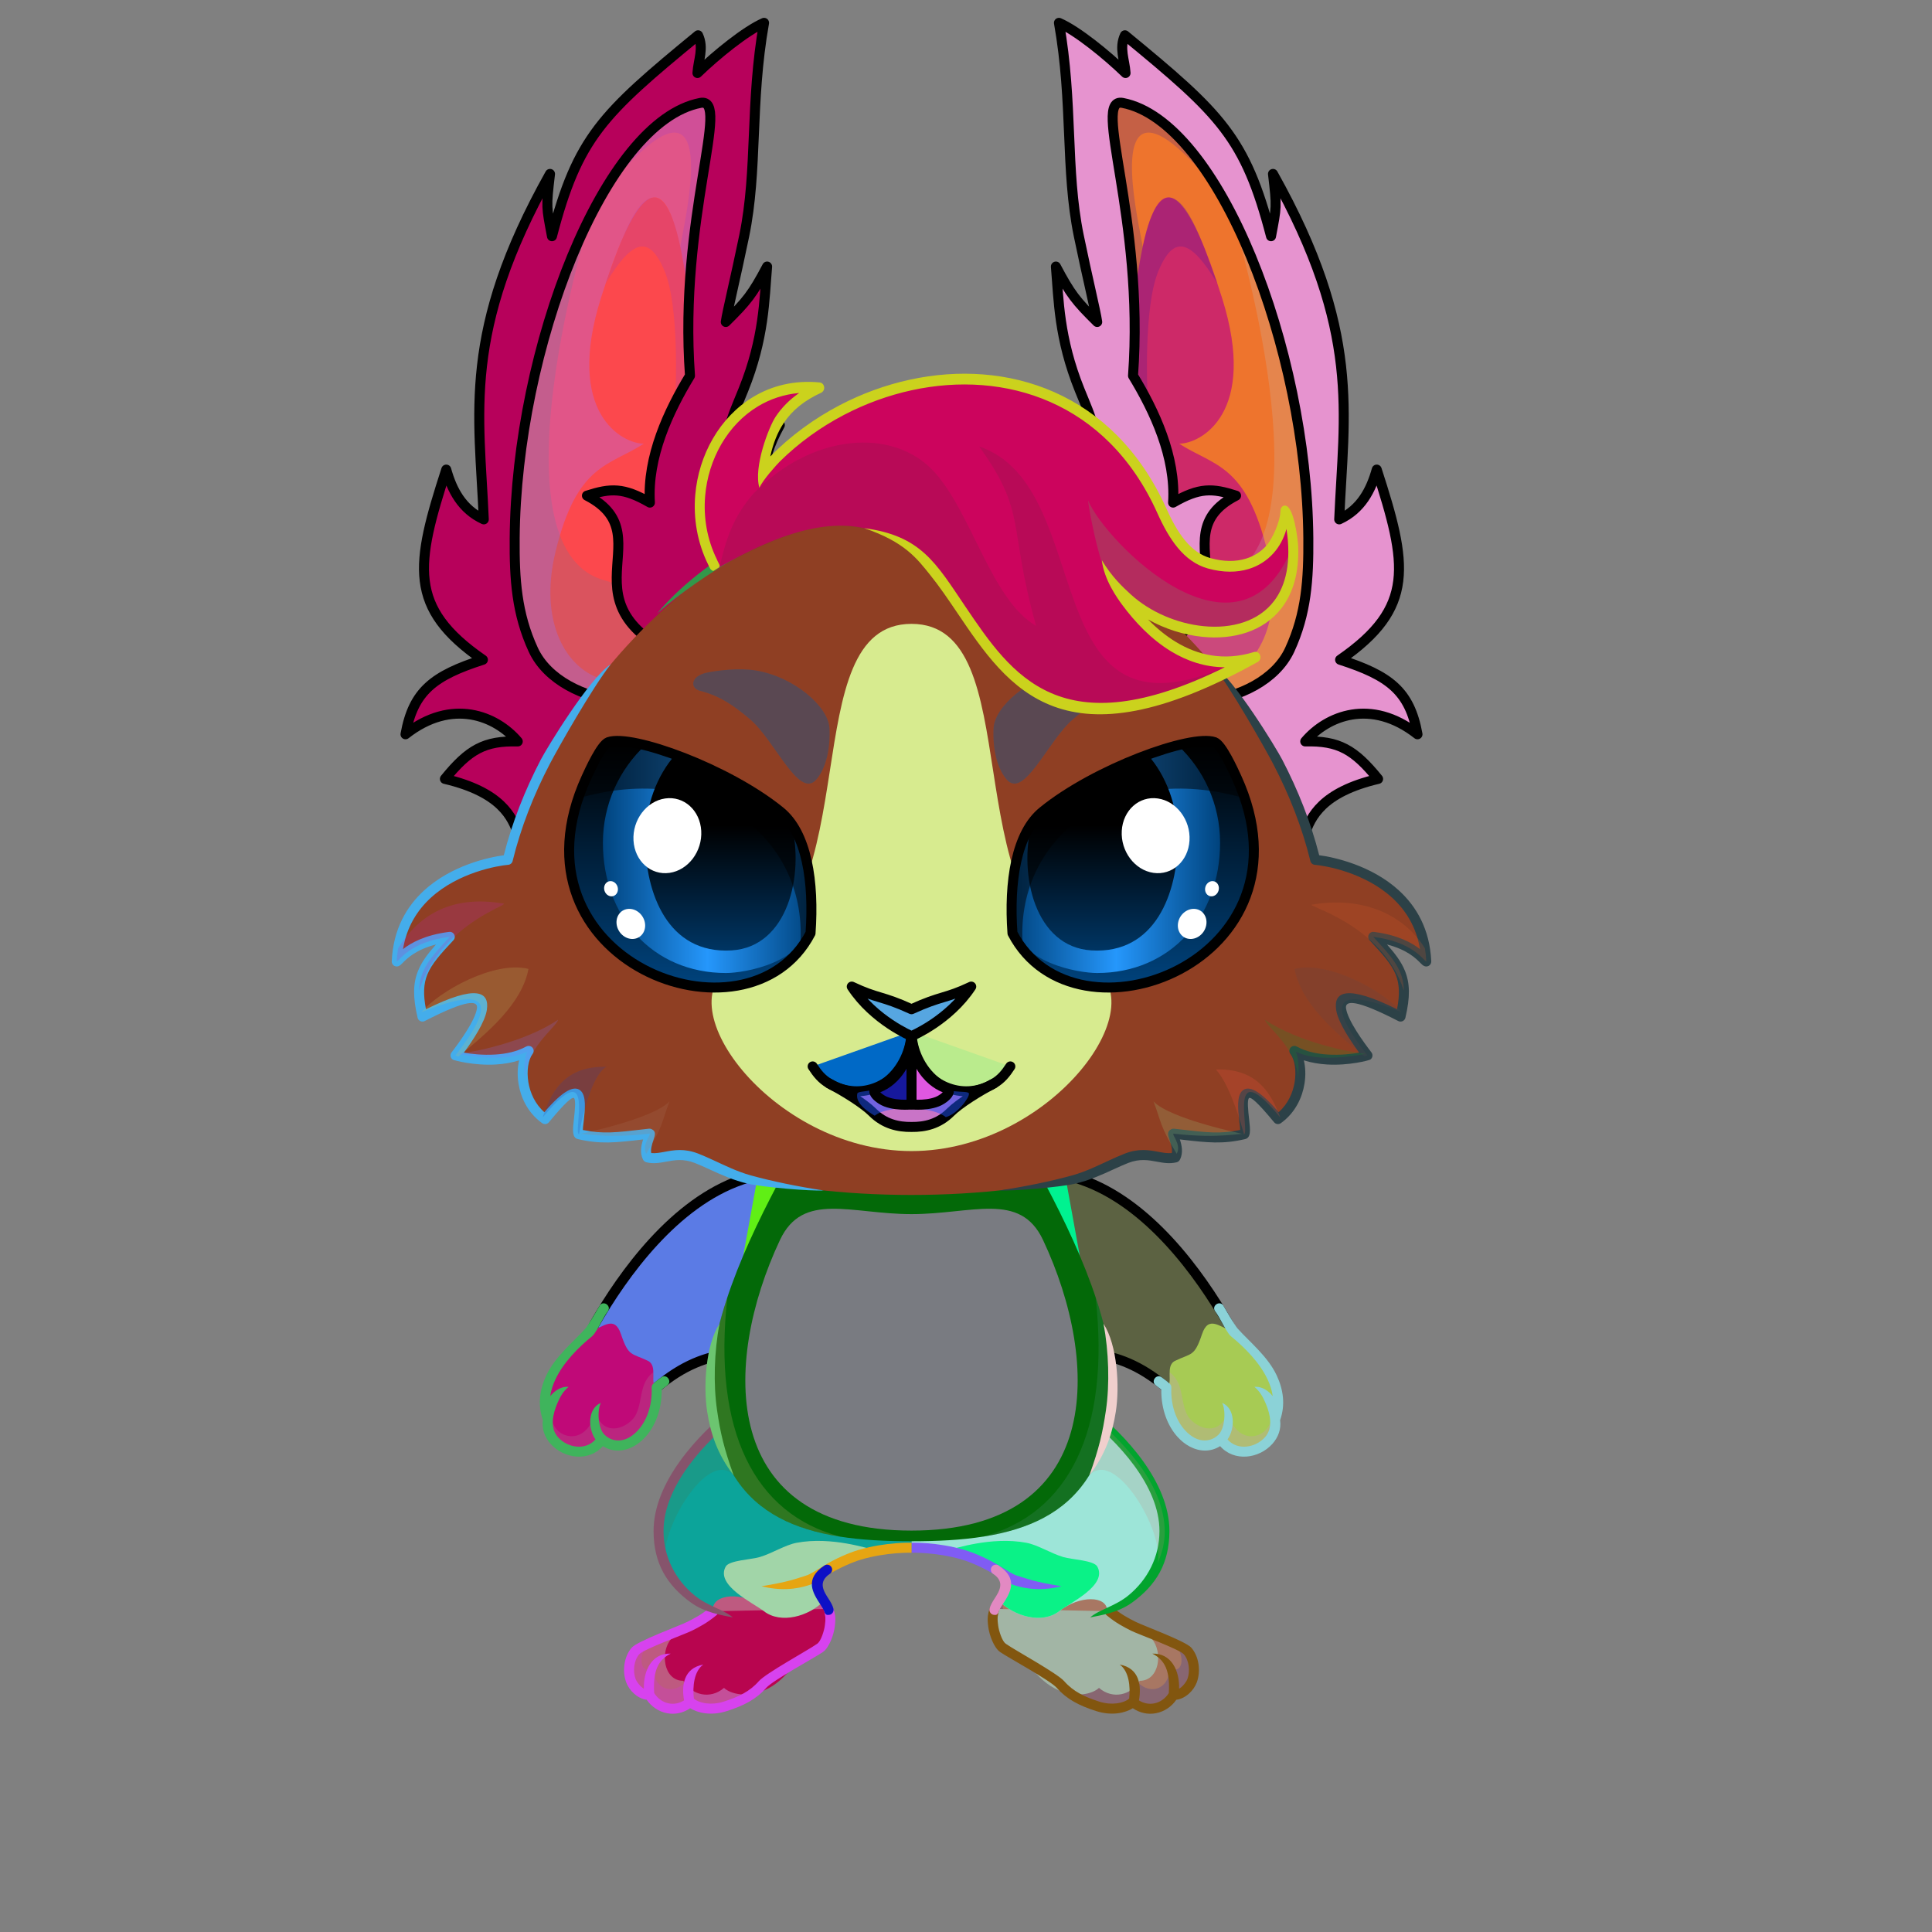 <svg xmlns="http://www.w3.org/2000/svg" xmlns:xlink="http://www.w3.org/1999/xlink" style="shape-rendering:geometricPrecision; text-rendering:geometricPrecision; image-rendering:optimizeQuality; fill-rule:evenodd; clip-rule:evenodd" version="1.1" viewBox="0 0 29000 29000" xml:space="preserve"><rect x="0" y="0" width="29000" height="29000" fill="#808080" stroke="none"/><defs><style type="text/css">.HairBack-Rabbit0fil0 {fill:none}
    
.RightFoot-Rabbit2fil30 {fill:url(#RightFoot-Rabbit2id120)}
    
.RightFoot-Rabbit2fil10 {fill:black;fill-opacity:0.2}
    
.RightFoot-Rabbit2fil0 {fill:none}
    
.RightFoot-Rabbit2fil28 {fill:black;fill-rule:nonzero}
    
.RightLeg-Rabbit3fil35 {fill:url(#RightLeg-Rabbit3id10)}
    
.RightLeg-Rabbit3fil28 {fill:black;fill-rule:nonzero}
    
.RightLeg-Rabbit3fil10 {fill:black;fill-opacity:0.2}
    
.RightLeg-Rabbit3fil27 {fill:#f7f3ef}
    
.LeftFoot-Rabbit2fil38 {fill:url(#LeftFoot-Rabbit2id156)}
    
.LeftFoot-Rabbit2fil10 {fill:black;fill-opacity:0.2}
    
.LeftFoot-Rabbit2fil0 {fill:none}
    
.LeftFoot-Rabbit2fil28 {fill:black;fill-rule:nonzero}
    
.LeftLeg-Rabbit3fil43 {fill:url(#LeftLeg-Rabbit3id11)}
    
.LeftLeg-Rabbit3fil27 {fill:#f7f3ef}
    
.LeftLeg-Rabbit3fil10 {fill:black;fill-opacity:0.2}
    
.LeftLeg-Rabbit3fil28 {fill:black;fill-rule:nonzero}
    
.RightHand-Rabbit0fil46 {fill:url(#RightHand-Rabbit0id27)}
    
.RightHand-Rabbit0fil10 {fill:black;fill-opacity:0.2}
    
.RightHand-Rabbit0fil0 {fill:none}
    
.RightHand-Rabbit0str0 {stroke:black;stroke-width:150;stroke-linecap:round;stroke-linejoin:round;stroke-miterlimit:22.926}
    
.RightPaw-Rabbit0fil27 {fill:#f7f3ef}
    
.RightPaw-Rabbit0fil10 {fill:black;fill-opacity:0.2}
    
.RightPaw-Rabbit0fil28 {fill:black;fill-rule:nonzero}
    
.LeftHand-Rabbit0fil52 {fill:url(#LeftHand-Rabbit0id173)}
    
.LeftHand-Rabbit0fil10 {fill:black;fill-opacity:0.2}
    
.LeftHand-Rabbit0fil0 {fill:none}
    
.LeftHand-Rabbit0str0 {stroke:black;stroke-width:150;stroke-linecap:round;stroke-linejoin:round;stroke-miterlimit:22.926}
    
.Body-Rabbit0fil58 {fill:url(#Body-Rabbit0id42)}
    
.Body-Rabbit0fil10 {fill:black;fill-opacity:0.2}
    
.Body-Rabbit0fil28 {fill:black;fill-rule:nonzero}
    
.Body-Rabbit0fil59 {fill:url(#Body-Rabbit0id23)}
    
.LeftPaw-Rabbit0fil27 {fill:#f7f3ef}
    
.LeftPaw-Rabbit0fil10 {fill:black;fill-opacity:0.2}
    
.LeftPaw-Rabbit0fil28 {fill:black;fill-rule:nonzero}
    
.Ears-Rabbit11fil148 {fill:url(#Ears-Rabbit11id158)}
    
.Ears-Rabbit11fil149 {fill:url(#Ears-Rabbit11id292)}
    
.Ears-Rabbit11fil10 {fill:black;fill-opacity:0.2}
    
.Ears-Rabbit11fil150 {fill:url(#Ears-Rabbit11id214)}
    
.Ears-Rabbit11fil151 {fill:url(#Ears-Rabbit11id49)}
    
.Ears-Rabbit11fil0 {fill:none}
    
.Ears-Rabbit11str0 {stroke:black;stroke-width:150;stroke-linecap:round;stroke-linejoin:round;stroke-miterlimit:22.926}
    
.Ears-Rabbit11fil152 {fill:url(#Ears-Rabbit11id130)}
    
.Ears-Rabbit11fil153 {fill:url(#Ears-Rabbit11id293)}
    
.Ears-Rabbit11fil154 {fill:url(#Ears-Rabbit11id185)}
    
.Ears-Rabbit11fil155 {fill:url(#Ears-Rabbit11id56)}
    
.Head-Rabbit7fil184 {fill:url(#Head-Rabbit7id186)}
    
.Head-Rabbit7fil28 {fill:black;fill-rule:nonzero}
    
.Head-Rabbit7fil10 {fill:black;fill-opacity:0.2}
    
.Head-Rabbit7fil185 {fill:url(#Head-Rabbit7id29)}
    
.Mouth-Rabbit1fil0 {fill:none}
    
.Mouth-Rabbit1str0 {stroke:black;stroke-width:150;stroke-linecap:round;stroke-linejoin:round;stroke-miterlimit:22.926}
    
.Mouth-Rabbit1fil188 {fill:url(#Mouth-Rabbit1id290)}
    
.Mouth-Rabbit1fil189 {fill:black;fill-opacity:0.502}
    
.Mouth-Rabbit1fil190 {fill:url(#Mouth-Rabbit1id114)}
    
.Mouth-Rabbit1fil191 {fill:url(#Mouth-Rabbit1id81)}
    
.EyesClosed-Rabbit9fil207 {fill:#715a66}
    
.EyesClosed-Rabbit9fil10 {fill:black;fill-opacity:0.2}
    
.EyesClosed-Rabbit9fil28 {fill:black;fill-rule:nonzero}
    
.Eyes-Rabbit9fil269 {fill:url(#Eyes-Rabbit9id151)}
    
.Eyes-Rabbit9fil270 {fill:url(#Eyes-Rabbit9id138)}
    
.Eyes-Rabbit9fil271 {fill:url(#Eyes-Rabbit9id209)}
    
.Eyes-Rabbit9fil0 {fill:none}
    
.Eyes-Rabbit9str0 {stroke:black;stroke-width:150;stroke-linecap:round;stroke-linejoin:round;stroke-miterlimit:22.926}
    
.Eyes-Rabbit9fil189 {fill:black;fill-opacity:0.502}
    
.Eyes-Rabbit9fil211 {fill:white}
    
.Eyes-Rabbit9fil272 {fill:url(#Eyes-Rabbit9id148)}
    
.Eyes-Rabbit9fil273 {fill:url(#Eyes-Rabbit9id137)}
    
.Eyes-Rabbit9fil274 {fill:url(#Eyes-Rabbit9id222)}
    
.Moustache-Rabbit0fil0 {fill:none}
    
.Nose-Rabbit0fil320 {fill:url(#Nose-Rabbit0id300)}
    
.Nose-Rabbit0str0 {stroke:black;stroke-width:150;stroke-linecap:round;stroke-linejoin:round;stroke-miterlimit:22.926}
    
.Hair-Rabbit5fil341 {fill:url(#Hair-Rabbit5id34)}
    
.Hair-Rabbit5fil10 {fill:black;fill-opacity:0.2}
    
.Hair-Rabbit5fil28 {fill:black;fill-rule:nonzero}
    
</style><linearGradient gradientUnits="userSpaceOnUse" id="RightFoot-Rabbit2id120" x1="16037.58" x2="16764.95" y1="25652.81" y2="23762.51">
   <stop offset="0" style="stop-opacity:1; stop-color:#715a66"/>
   <stop offset="0.78" style="stop-opacity:1; stop-color:#f79865"/>
   <stop offset="1" style="stop-opacity:1; stop-color:#f79865"/>
  </linearGradient><linearGradient gradientUnits="userSpaceOnUse" id="RightLeg-Rabbit3id10" x1="15134.35" x2="16031.86" xlink:href="#RightLeg-Rabbit3id8" y1="24250.44" y2="21221.87">
  </linearGradient><linearGradient gradientUnits="userSpaceOnUse" id="LeftFoot-Rabbit2id156" x1="10591.8" x2="11312.38" xlink:href="#LeftFoot-Rabbit2id120" y1="25637.23" y2="23762.19">
  </linearGradient><linearGradient gradientUnits="userSpaceOnUse" id="LeftLeg-Rabbit3id11" x1="11340.78" x2="12221" xlink:href="#LeftLeg-Rabbit3id8" y1="24220.68" y2="21218.98">
  </linearGradient><linearGradient gradientUnits="objectBoundingBox" id="RightHand-Rabbit0id27" x1="34.059%" x2="65.941%" xlink:href="#RightHand-Rabbit0id26" y1="2.366%" y2="97.634%">
  </linearGradient><linearGradient gradientUnits="objectBoundingBox" id="LeftHand-Rabbit0id173" x1="73.727%" x2="26.114%" xlink:href="#LeftHand-Rabbit0id26" y1="4.016%" y2="96.235%">
  </linearGradient><linearGradient gradientUnits="objectBoundingBox" id="Body-Rabbit0id42" x1="50%" x2="50%" y1="2.16557e-14%" y2="100%">
   <stop offset="0" style="stop-opacity:1; stop-color:#d17a4b"/>
   <stop offset="0.031" style="stop-opacity:1; stop-color:#d17a4b"/>
   <stop offset="0.529" style="stop-opacity:1; stop-color:#f79865"/>
   <stop offset="1" style="stop-opacity:1; stop-color:#ffb68f"/>
  </linearGradient><linearGradient gradientUnits="userSpaceOnUse" id="Body-Rabbit0id23" x1="13681.92" x2="13681.92" y1="22974.87" y2="18143.76">
   <stop offset="0" style="stop-opacity:1; stop-color:#f7f3ef"/>
   <stop offset="0.659" style="stop-opacity:1; stop-color:#f7f3ef"/>
   <stop offset="1" style="stop-opacity:1; stop-color:#ebe1d8"/>
  </linearGradient><linearGradient gradientUnits="userSpaceOnUse" id="Ears-Rabbit11id158" x1="9183.99" x2="9183.99" xlink:href="#Ears-Rabbit11id130" y1="1541.39" y2="10529.19">
  </linearGradient><linearGradient gradientUnits="userSpaceOnUse" id="Ears-Rabbit11id292" x1="11840.53" x2="7633.29" y1="5712.35" y2="7637.57">
   <stop offset="0" style="stop-opacity:1; stop-color:#E4BBB9"/>
   <stop offset="1" style="stop-opacity:1; stop-color:#B88383"/>
  </linearGradient><linearGradient gradientUnits="userSpaceOnUse" id="Ears-Rabbit11id214" x1="5487.02" x2="12367.31" xlink:href="#Ears-Rabbit11id39" y1="4684.95" y2="8467.3">
  </linearGradient><linearGradient gradientUnits="userSpaceOnUse" id="Ears-Rabbit11id49" x1="8448.87" x2="11342.13" xlink:href="#Ears-Rabbit11id1" y1="3854.59" y2="1385.28">
  </linearGradient><linearGradient gradientUnits="userSpaceOnUse" id="Ears-Rabbit11id293" x1="15523.35" x2="19730.59" xlink:href="#Ears-Rabbit11id292" y1="5712.35" y2="7637.57">
  </linearGradient><linearGradient gradientUnits="userSpaceOnUse" id="Ears-Rabbit11id185" x1="14842.59" x2="21722.88" xlink:href="#Ears-Rabbit11id39" y1="4684.95" y2="8467.3">
  </linearGradient><linearGradient gradientUnits="userSpaceOnUse" id="Ears-Rabbit11id56" x1="16021.75" x2="18915.01" xlink:href="#Ears-Rabbit11id1" y1="3854.59" y2="1385.28">
  </linearGradient><linearGradient gradientUnits="userSpaceOnUse" id="Head-Rabbit7id186" x1="13475.77" x2="13475.77" xlink:href="#Head-Rabbit7id39" y1="17936.72" y2="7484.8">
  </linearGradient><linearGradient gradientUnits="userSpaceOnUse" id="Head-Rabbit7id29" x1="13681.94" x2="13681.94" xlink:href="#Head-Rabbit7id23" y1="9364.32" y2="17278">
  </linearGradient><linearGradient gradientUnits="userSpaceOnUse" id="Mouth-Rabbit1id290" x1="13678.98" x2="13272.34" y1="16947.06" y2="15756.82">
   <stop offset="0" style="stop-opacity:1; stop-color:#FF9999"/>
   <stop offset="1" style="stop-opacity:1; stop-color:#C46668"/>
  </linearGradient><linearGradient gradientUnits="userSpaceOnUse" id="Mouth-Rabbit1id114" x1="13962.57" x2="13962.57" xlink:href="#Mouth-Rabbit1id81" y1="15588.37" y2="16582.43">
  </linearGradient><linearGradient gradientUnits="userSpaceOnUse" id="Eyes-Rabbit9id151" x1="17002.94" x2="17002.94" xlink:href="#Eyes-Rabbit9id41" y1="14820.57" y2="11127.41">
  </linearGradient><linearGradient gradientUnits="userSpaceOnUse" id="Eyes-Rabbit9id138" x1="15183.56" x2="18313.99" xlink:href="#Eyes-Rabbit9id85" y1="12893.71" y2="12893.71">
  </linearGradient><linearGradient gradientUnits="userSpaceOnUse" id="Eyes-Rabbit9id209" x1="16354.73" x2="16354.73" xlink:href="#Eyes-Rabbit9id84" y1="11135.01" y2="14268.61">
  </linearGradient><linearGradient gradientUnits="userSpaceOnUse" id="Eyes-Rabbit9id148" x1="10360.94" x2="10360.94" xlink:href="#Eyes-Rabbit9id41" y1="14820.57" y2="11127.41">
  </linearGradient><linearGradient gradientUnits="userSpaceOnUse" id="Eyes-Rabbit9id137" x1="9049.89" x2="12180.32" xlink:href="#Eyes-Rabbit9id85" y1="12893.71" y2="12893.71">
  </linearGradient><linearGradient gradientUnits="userSpaceOnUse" id="Eyes-Rabbit9id222" x1="10618.61" x2="10618.61" xlink:href="#Eyes-Rabbit9id84" y1="11135.01" y2="14268.61">
  </linearGradient><linearGradient gradientUnits="userSpaceOnUse" id="Nose-Rabbit0id300" x1="12846.46" x2="12948.19" y1="14801.53" y2="15641.16">
   <stop offset="0" style="stop-opacity:1; stop-color:#FFCCCC"/>
   <stop offset="1" style="stop-opacity:1; stop-color:#DB9092"/>
  </linearGradient><linearGradient gradientUnits="userSpaceOnUse" id="Hair-Rabbit5id34" x1="12133.98" x2="17782.25" y1="10758.92" y2="5583.22">
   <stop offset="0" style="stop-opacity:1; stop-color:#e0caca"/>
   <stop offset="0.612" style="stop-opacity:1; stop-color:#fbfbfb"/>
   <stop offset="1" style="stop-opacity:1; stop-color:#fbfbfb"/>
  </linearGradient><linearGradient gradientUnits="userSpaceOnUse" id="RightLeg-Rabbit3id8" x1="11237.69" x2="12086.51" y1="24257.64" y2="21207.22">
   <stop offset="0" style="stop-opacity:1; stop-color:#f79865"/>
   <stop offset="0.18" style="stop-opacity:1; stop-color:#f79865"/>
   <stop offset="0.502" style="stop-opacity:1; stop-color:#ffb68f"/>
   <stop offset="1" style="stop-opacity:1; stop-color:#ffb68f"/>
  </linearGradient><linearGradient gradientUnits="userSpaceOnUse" id="LeftFoot-Rabbit2id120" x1="16037.58" x2="16764.95" y1="25652.81" y2="23762.51">
   <stop offset="0" style="stop-opacity:1; stop-color:#715a66"/>
   <stop offset="0.78" style="stop-opacity:1; stop-color:#f79865"/>
   <stop offset="1" style="stop-opacity:1; stop-color:#f79865"/>
  </linearGradient><linearGradient gradientUnits="userSpaceOnUse" id="LeftLeg-Rabbit3id8" x1="11237.69" x2="12086.51" y1="24257.64" y2="21207.22">
   <stop offset="0" style="stop-opacity:1; stop-color:#f79865"/>
   <stop offset="0.18" style="stop-opacity:1; stop-color:#f79865"/>
   <stop offset="0.502" style="stop-opacity:1; stop-color:#ffb68f"/>
   <stop offset="1" style="stop-opacity:1; stop-color:#ffb68f"/>
  </linearGradient><linearGradient gradientUnits="userSpaceOnUse" id="RightHand-Rabbit0id26" x1="16087.42" x2="17274.71" y1="17785.04" y2="20860.85">
   <stop offset="0" style="stop-opacity:1; stop-color:#d17a4b"/>
   <stop offset="0.878" style="stop-opacity:1; stop-color:#f79865"/>
   <stop offset="1" style="stop-opacity:1; stop-color:#f79865"/>
  </linearGradient><linearGradient gradientUnits="userSpaceOnUse" id="LeftHand-Rabbit0id26" x1="16087.42" x2="17274.71" y1="17785.04" y2="20860.85">
   <stop offset="0" style="stop-opacity:1; stop-color:#d17a4b"/>
   <stop offset="0.878" style="stop-opacity:1; stop-color:#f79865"/>
   <stop offset="1" style="stop-opacity:1; stop-color:#f79865"/>
  </linearGradient><linearGradient gradientUnits="userSpaceOnUse" id="Ears-Rabbit11id130" x1="18179.89" x2="18179.89" y1="1541.39" y2="10529.19">
   <stop offset="0" style="stop-opacity:1; stop-color:#F5E2E2"/>
   <stop offset="0.69" style="stop-opacity:1; stop-color:#DDC0C0"/>
   <stop offset="1" style="stop-opacity:1; stop-color:#C49D9D"/>
  </linearGradient><linearGradient gradientUnits="userSpaceOnUse" id="Ears-Rabbit11id39" x1="13686.09" x2="13686.08" y1="17936.72" y2="7484.8">
   <stop offset="0" style="stop-opacity:1; stop-color:#d17a4b"/>
   <stop offset="0.4" style="stop-opacity:1; stop-color:#f79865"/>
   <stop offset="1" style="stop-opacity:1; stop-color:#ffb68f"/>
  </linearGradient><linearGradient gradientUnits="userSpaceOnUse" id="Ears-Rabbit11id1" x1="13681.94" x2="13681.94" y1="17582.76" y2="9785.49">
   <stop offset="0" style="stop-opacity:1; stop-color:#715a66"/>
   <stop offset="1" style="stop-opacity:1; stop-color:#96878f"/>
  </linearGradient><linearGradient gradientUnits="userSpaceOnUse" id="Head-Rabbit7id39" x1="13686.09" x2="13686.08" y1="17936.72" y2="7484.8">
   <stop offset="0" style="stop-opacity:1; stop-color:#d17a4b"/>
   <stop offset="0.4" style="stop-opacity:1; stop-color:#f79865"/>
   <stop offset="1" style="stop-opacity:1; stop-color:#ffb68f"/>
  </linearGradient><linearGradient gradientUnits="userSpaceOnUse" id="Head-Rabbit7id23" x1="13681.92" x2="13681.92" y1="22974.87" y2="18143.76">
   <stop offset="0" style="stop-opacity:1; stop-color:#f7f3ef"/>
   <stop offset="0.659" style="stop-opacity:1; stop-color:#f7f3ef"/>
   <stop offset="1" style="stop-opacity:1; stop-color:#ebe1d8"/>
  </linearGradient><linearGradient gradientUnits="userSpaceOnUse" id="Mouth-Rabbit1id81" x1="13402.39" x2="13402.39" y1="15588.37" y2="16582.43">
   <stop offset="0" style="stop-opacity:1; stop-color:#D6D6D6"/>
   <stop offset="0.6" style="stop-opacity:1; stop-color:white"/>
   <stop offset="1" style="stop-opacity:1; stop-color:#f7f3ef"/>
  </linearGradient><linearGradient gradientUnits="userSpaceOnUse" id="Eyes-Rabbit9id41" x1="17102.45" x2="17102.45" y1="15038.45" y2="11047.09">
   <stop offset="0" style="stop-opacity:1; stop-color:#00437d"/>
   <stop offset="1" style="stop-opacity:1; stop-color:black"/>
  </linearGradient><linearGradient gradientUnits="userSpaceOnUse" id="Eyes-Rabbit9id85" x1="8896.68" x2="12138.14" y1="13030.37" y2="13030.37">
   <stop offset="0" style="stop-opacity:1; stop-color:#00437d"/>
   <stop offset="0.502" style="stop-opacity:1; stop-color:#2597fc"/>
   <stop offset="1" style="stop-opacity:1; stop-color:#00437d"/>
  </linearGradient><linearGradient gradientUnits="userSpaceOnUse" id="Eyes-Rabbit9id84" x1="16563.56" x2="16563.56" y1="11311.33" y2="14277.21">
   <stop offset="0" style="stop-opacity:1; stop-color:black"/>
   <stop offset="0.4" style="stop-opacity:1; stop-color:black"/>
   <stop offset="1" style="stop-opacity:1; stop-color:#003563"/>
  </linearGradient></defs><g id="HairBack-Rabbit0">
  <animateTransform additive="sum" attributeName="transform" dur="10" repeatCount="indefinite" type="translate" values="0;0 200;0;0 200;0;0 200;0;0 200;0"/>
  <rect class="HairBack-Rabbit0fil0" height="889.5" width="889.5" x="13237.19" y="6589.66"/>
 </g><g id="RightFoot-Rabbit2">
  <path class="RightFoot-Rabbit2fil30" d="M17611.19 25439.21c-123.56,214.04 -403.48,285.33 -610.7,105.88 -70.65,70.23 -293.11,185.78 -526.32,65.76 -538.29,-277.03 -1055.04,-639.06 -1398.31,-887.33 -220.49,-159.46 -188.05,-525.91 -70.64,-700.58 363.68,340.29 782.66,-165.21 1075.55,-247.93 373.84,-101.68 736.94,157.82 534.63,412.54 198.78,95.76 1024.55,447.2 1177.27,620.9 168.78,191.95 120.75,630.76 -181.48,630.76z" style="fill:#a87763"/>
  <path class="RightFoot-Rabbit2fil10" d="M17619.89 25467.81c-123.56,214.04 -392.89,285.33 -600.11,105.88 -263.27,261.71 -916.66,-12.43 -1207.68,-387.7 -314.79,-217.24 -676.79,-421.62 -795.64,-500.03 -156.12,-103 -53.19,-398.33 -20.96,-584.15 17.85,-13.98 36.32,-26.67 55.45,-37.83 -59.89,533.31 1968.85,1766.03 1957.44,1098.35 213.34,341.57 585.05,186.16 533.82,-150.27 126.71,133.91 271.29,-14.39 142.78,-274 182.48,62.12 215.54,288.03 209.67,440.56 -17.28,153.49 -106.7,289.19 -274.77,289.19z" style="fill:#0b26ab"/>
  <path class="RightFoot-Rabbit2fil0" d="M16655.48 24185.7c277.12,231.33 479.91,239.56 632.6,413.23 168.75,191.92 120.75,630.76 -181.48,630.76 -123.56,214.04 -403.48,285.33 -610.7,105.88 -70.65,70.23 -276.53,145.76 -526.32,65.76 -409.3,-131.08 -519.97,-488.94 -871.1,-725.96 -156.04,-105.33 -138.82,-331.38 -109.24,-523.93" style="fill:#a2b5a5"/>
  <path class="RightFoot-Rabbit2fil28" d="M16703.53 24128.28c-32.23,14.49 -151.74,68.29 -96.1,114.84 143.13,119.49 265.97,181.45 373.06,235.47 99.11,49.99 720.41,275.03 788.45,352.42 80.91,92.01 97.3,255.88 55.21,369.54 -18.07,48.79 -77.99,123.14 -125.37,147 7.55,-268.78 -114.77,-534.12 -402.24,-526.25 186.74,95.17 268.32,253.8 247.69,592.25 -49.04,79.15 -127.69,137.43 -219.87,155.2 -79.73,15.37 -160.2,-1.74 -228.24,-45.5 38.29,-218.05 10.29,-483.64 -289.14,-537.54 139.24,98.32 162.69,330.02 141.92,510.69 -31.45,29.61 -97.92,60.43 -188.69,71.77 -74.89,9.35 -163.69,4.41 -259.78,-26.36 -221.4,-70.9 -389.39,-150.77 -526.67,-306.64 -103.47,-117.46 -723.13,-457.1 -875.28,-559.8 -56.89,-38.4 -106.48,-200.43 -115.52,-274.13 -5.91,-48.16 -12.39,-90.93 -7.5,-133.2 3.75,-32.35 5.98,-48.97 23.54,-102.83 14.63,-97.52 -109.65,-115.23 -144.78,-21.39 -12.89,39.53 -20.74,74.23 -25.45,109.36 -7,52.14 -2.13,105.01 5.37,166.22 13.96,113.78 81.43,313.29 180.56,380.19 136.05,91.83 749.3,424.19 846.56,534.6 151.08,171.53 332.23,266.34 593.47,350 119.65,38.32 230.28,44.46 323.64,32.8 92.59,-11.56 170.46,-41.41 225.37,-75.73 103.09,69.99 225.69,98.3 348.74,74.57 124.29,-23.96 233.03,-98.13 304.52,-201.86 136.16,-15.63 261.32,-136.4 307.77,-261.86 61.19,-165.25 34.13,-386.54 -83.33,-520.12 -86.71,-98.62 -720.16,-329.8 -833.57,-387 -99.73,-50.31 -214.13,-108.01 -344.34,-216.71z" style="fill:#82560f"/>
 </g><g id="LeftFoot-Rabbit2">
  <path class="LeftFoot-Rabbit2fil38" d="M9752.69 25439.21c123.56,214.04 403.48,285.33 610.7,105.88 70.65,70.23 276.53,145.75 526.32,65.76 409.29,-131.08 1021.6,-618.6 1364.87,-866.87 220.49,-159.46 204.8,-507.21 104.08,-721.04 -363.68,340.29 -782.66,-165.21 -1075.55,-247.93 -373.84,-101.68 -736.94,157.82 -534.63,412.54 -198.78,95.76 -1024.55,447.2 -1177.27,620.9 -168.78,191.95 -120.75,630.76 181.48,630.76z" style="fill:#be5a80"/>
  <path class="LeftFoot-Rabbit2fil10" d="M9743.99 25467.81c123.56,214.04 392.89,285.33 600.11,105.88 263.27,261.71 916.66,-12.43 1207.68,-387.7 314.79,-217.24 676.79,-421.62 795.64,-500.03 156.12,-103 53.19,-398.33 20.96,-584.15 -17.85,-13.98 -36.32,-26.67 -55.45,-37.83 59.89,533.31 -1968.85,1766.03 -1957.44,1098.35 -213.34,341.57 -585.05,186.16 -533.82,-150.27 -126.71,133.91 -271.29,-14.39 -142.78,-274 -182.48,62.12 -215.54,288.03 -209.67,440.56 17.28,153.49 106.7,289.19 274.77,289.19z" style="fill:#de27ff"/>
  <path class="LeftFoot-Rabbit2fil0" d="M10708.4 24185.7c-277.12,231.33 -479.91,239.56 -632.6,413.23 -168.75,191.92 -120.75,630.76 181.48,630.76 123.56,214.04 403.48,285.33 610.7,105.88 70.65,70.23 276.53,145.76 526.32,65.76 409.3,-131.08 519.97,-488.94 871.1,-725.96 156.04,-105.33 138.82,-331.38 109.24,-523.93" style="fill:#b8054f"/>
  <path class="LeftFoot-Rabbit2fil28" d="M10660.35 24128.28c32.23,14.49 151.74,68.29 96.1,114.84 -143.13,119.49 -265.97,181.45 -373.06,235.47 -99.11,49.99 -720.41,275.03 -788.45,352.42 -80.91,92.01 -97.3,255.88 -55.21,369.54 18.07,48.79 77.99,123.14 125.37,147 -7.55,-268.78 114.77,-534.12 402.24,-526.25 -186.74,95.17 -268.32,253.8 -247.69,592.25 49.04,79.15 127.69,137.43 219.87,155.2 79.73,15.37 160.2,-1.74 228.24,-45.5 -38.29,-218.05 -10.29,-483.64 289.14,-537.54 -139.24,98.32 -162.69,330.02 -141.92,510.69 31.45,29.61 97.92,60.43 188.69,71.77 74.89,9.35 163.69,4.41 259.78,-26.36 221.4,-70.9 389.39,-150.77 526.67,-306.64 103.47,-117.46 723.13,-457.1 875.28,-559.8 56.89,-38.4 106.48,-200.43 115.52,-274.13 5.91,-48.16 12.39,-90.93 7.5,-133.2 -3.75,-32.35 -5.98,-48.97 -23.54,-102.83 -14.63,-97.52 109.65,-115.23 144.78,-21.39 12.89,39.53 20.74,74.23 25.45,109.36 7,52.14 2.13,105.01 -5.37,166.22 -13.96,113.78 -81.43,313.29 -180.56,380.19 -136.05,91.83 -749.3,424.19 -846.56,534.6 -151.08,171.53 -332.23,266.34 -593.47,350 -119.65,38.32 -230.28,44.46 -323.64,32.8 -92.59,-11.56 -170.46,-41.41 -225.37,-75.73 -103.09,69.99 -225.69,98.3 -348.74,74.57 -124.29,-23.96 -233.03,-98.13 -304.52,-201.86 -136.16,-15.63 -261.32,-136.4 -307.77,-261.86 -61.19,-165.25 -34.13,-386.54 83.33,-520.12 86.71,-98.62 720.16,-329.8 833.57,-387 99.73,-50.31 214.13,-108.01 344.34,-216.71z" style="fill:#d742ee"/>
 </g><g id="RightLeg-Rabbit3">
  <path class="RightLeg-Rabbit3fil35" d="M13681.96 23259.3c350.13,0 1142.52,33.19 1360.27,445.6 87.54,165.82 -106.53,238.23 -38.91,330.5 214.87,221.86 637.04,349.26 895.5,148.38 312.37,-242.78 712.13,-231.34 719.72,-12.18 391.8,-142.75 877.82,-571.2 865.47,-1092.28 -20.39,-860.43 -851.23,-1651.69 -1153.94,-1891.1 -621.48,859.57 -1470.39,1269.07 -2648.11,1328.08l0 743z" style="fill:#9de5d8"/>
  <path class="RightLeg-Rabbit3fil28" d="M16285.67 21248.32c474.85,376.94 1120.37,1042.59 1118.33,1735.75 -1.13,388.03 -178.15,727.78 -465.88,963.66 -200.45,164.33 -440.69,212.09 -574.07,330.27 171.14,-34.1 422.55,-72.82 630.16,-223.79 362.58,-263.67 557.8,-589.45 559.21,-1070.14 2.19,-736.68 -664.8,-1449.29 -1177.06,-1854.44l-46.29 58.59 -44.38 60.1 -0.02 0z" style="fill:#02a42e"/>
  <path class="RightLeg-Rabbit3fil10" d="M17375.94 23464.04c67.26,-148.73 106.69,-305.87 107.15,-464.07 2.29,-775.51 -724.56,-1425.03 -1053.4,-1726.35l-157.05 727.06c26.43,47.89 52.85,95.78 79.28,143.67 387.48,-413.26 1131.08,852.41 1024.02,1319.69z" style="fill:#c48f81"/>
  <path class="RightLeg-Rabbit3fil27" d="M14291.28 23248.67c21.78,7.92 582.27,-191.7 1116.59,-90.71 169.29,31.93 362.43,156.87 551.63,213.78 131.27,39.48 457.88,48.18 511.03,142.58 159.11,282.69 -412.98,546.08 -571.71,669.46 -258.46,200.87 -680.63,73.48 -895.5,-148.38 -9.31,-12.7 -13.63,-25.02 -14.44,-37.26l0 -0.03c36.41,-85.22 104.54,-96 98.53,-271.54 -7.67,-223.89 -796.13,-477.9 -796.13,-477.9z" style="fill:#0af287"/>
  <path class="RightLeg-Rabbit3fil28" d="M13681.96 23156.77c0,53.89 0,70.23 0,150.29 1.05,-0.09 369.66,-11.33 754.66,102.19 128.96,38.03 326.86,124.14 481.95,220.11 121.28,75.04 227.25,140.61 294.6,161.31 67.97,20.91 336.72,117.86 720.21,19.22 -408.62,-65.2 -515.39,-112.7 -675.71,-162 -47.86,-14.71 -146.31,-75.63 -259,-145.36 -162.97,-100.83 -370.1,-192.66 -519.34,-236.67 -413.86,-122.04 -796.24,-109.25 -797.37,-109.09z" style="fill:#805cf4"/>
  <path class="RightLeg-Rabbit3fil28" d="M14852.37 24149.58c-6.63,40.77 19.98,82.54 60.75,89.17 40.77,6.63 59.9,0.68 77.73,-47.56 3.27,-19.88 35.74,-71.71 63.2,-114.07 105.22,-162.3 243.27,-375.23 -65.46,-578.32 -34.46,-22.65 -80.77,-13.08 -103.42,21.38 -22.65,34.46 -13.08,80.77 21.38,103.42 184.59,121.43 92.39,263.67 22.1,372.08 -36.56,56.4 -63.62,104.09 -76.28,153.9z" style="fill:#e289c2"/>
 </g><g id="LeftLeg-Rabbit3">
  <path class="LeftLeg-Rabbit3fil43" d="M13681.92 23259.3c-350.13,0 -1187.72,54.86 -1405.45,467.27 -87.54,165.8 123.6,236.81 55.98,329.08 -214.87,221.86 -622.19,269.45 -880.62,68.6 -312.34,-242.75 -743.45,-195.49 -751.04,23.67 -453.63,-190.83 -819.62,-624.03 -820.92,-1068.6 -2.52,-860.66 851.23,-1651.69 1153.94,-1891.1 621.48,859.57 1470.39,1269.07 2648.11,1328.08l0 743z" style="fill:#0ca49a"/>
  <path class="LeftLeg-Rabbit3fil27" d="M13072.6 23248.67c-21.78,7.92 -582.27,-191.7 -1116.59,-90.71 -169.29,31.93 -362.43,156.87 -551.63,213.78 -131.27,39.48 -457.88,48.18 -511.03,142.58 -159.11,282.69 412.98,546.08 571.71,669.46 258.46,200.87 680.63,73.48 895.5,-148.38 9.31,-12.7 13.63,-25.02 14.44,-37.26l0 -0.03c-36.41,-85.22 -104.54,-96 -98.53,-271.54 7.67,-223.89 796.13,-477.9 796.13,-477.9z" style="fill:#a1d5a8"/>
  <path class="LeftLeg-Rabbit3fil10" d="M9987.94 23464.04c-67.26,-148.73 -106.69,-305.87 -107.15,-464.07 -2.29,-775.51 724.56,-1425.03 1053.4,-1726.35l157.05 727.06c-26.43,47.89 -52.85,95.78 -79.28,143.67 -387.48,-413.26 -1131.08,852.41 -1024.02,1319.69z" style="fill:#4c7547"/>
  <path class="LeftLeg-Rabbit3fil28" d="M13681.96 23156.77c0,53.89 0,70.23 0,150.29 -1.05,-0.09 -369.7,-11.33 -754.7,102.19 -128.96,38.03 -326.86,124.14 -481.95,220.11 -121.28,75.04 -227.25,140.61 -294.6,161.31 -67.97,20.91 -336.72,117.86 -720.21,19.22 408.62,-65.2 515.39,-112.7 675.71,-162 47.86,-14.71 146.31,-75.63 259,-145.36 162.97,-100.83 370.1,-192.66 519.34,-236.67 413.86,-122.04 796.28,-109.25 797.41,-109.09z" style="fill:#e6a512"/>
  <path class="LeftLeg-Rabbit3fil28" d="M12511.51 24149.58c6.63,40.77 -19.98,82.54 -60.75,89.17 -40.77,6.63 -59.9,0.68 -77.73,-47.56 -3.27,-19.88 -35.74,-71.71 -63.2,-114.07 -105.22,-162.3 -243.27,-375.23 65.46,-578.32 34.46,-22.65 80.77,-13.08 103.42,21.38 22.65,34.46 13.08,80.77 -21.38,103.42 -184.59,121.43 -92.39,263.67 -22.1,372.08 36.56,56.4 63.62,104.09 76.28,153.9z" style="fill:#0d10c6"/>
  <path class="LeftLeg-Rabbit3fil28" d="M11078.21 21248.32c-474.85,376.94 -1120.37,1042.59 -1118.33,1735.75 1.13,388.03 178.15,727.78 465.88,963.66 200.45,164.33 440.69,212.09 574.07,330.27 -171.14,-34.1 -422.55,-72.82 -630.16,-223.79 -362.58,-263.67 -557.8,-589.45 -559.21,-1070.14 -2.19,-736.68 664.8,-1449.29 1177.06,-1854.44l46.29 58.59 44.38 60.1 0.02 0z" style="fill:#86546c"/>
 </g><g id="RightHand-Rabbit0">
  <animateTransform additive="sum" attributeName="transform" dur="10" repeatCount="indefinite" type="translate" values="0;0 200;0;0 200;0;0 200;0;0 200;0"/>
  <path class="RightHand-Rabbit0fil46" d="M16231.2 17708.66c1006.56,345.42 1818.61,1401.79 2256.58,2165.43 288.88,503.69 -636.05,1265.03 -911.19,1013.52 -627.05,-573.17 -1208.37,-619.78 -1688.45,-542.15 -741.88,119.97 -1352.69,-1920.87 -930.81,-2545.29 421.91,-21.63 933.51,-40.49 1273.87,-91.51z" style="fill:#00f290"/>
  <path class="RightHand-Rabbit0fil10" d="M17511.96 20830.3c-602.27,-518.8 -1160.28,-559.8 -1623.82,-484.84 -171.07,27.66 -335.13,-59.69 -481.2,-217.95 -325.13,-471.76 752.73,-1097.7 1038.62,-655.88 261.31,403.84 734.1,847.76 1111.39,1126.01 -1.79,93.3 16.27,193.39 -44.96,232.66l0 -0.01 -0.03 0.01z" style="fill:#cfd48d"/>
  <path class="RightHand-Rabbit0fil0 RightHand-Rabbit0str0" d="M16476.95 20332.96c340.18,46.54 711.15,199.54 1099.64,554.65 275.13,251.49 1152.89,-508.63 864.02,-1012.31 -437.96,-763.63 -1202.86,-1821.23 -2209.41,-2166.64 -90.05,-30.9 -171.83,-58.83 -246.03,-84.05" style="fill:#5c6242"/>
 </g><g id="LeftHand-Rabbit0">
   <animateTransform additive="sum" attributeName="transform" dur="10" repeatCount="indefinite" type="translate" values="0;0 200;0;0 200;0;0 200;0;0 200;0"/>
  <path class="LeftHand-Rabbit0fil52" d="M11132.64 17708.66c-1006.56,345.42 -1818.61,1401.79 -2256.58,2165.43 -288.88,503.69 636.05,1265.03 911.19,1013.52 627.05,-573.17 1208.37,-619.78 1688.45,-542.15 741.88,119.97 1352.69,-1920.87 930.81,-2545.29 -421.91,-21.63 -933.51,-40.49 -1273.87,-91.51z" style="fill:#60ef15"/>
  <path class="LeftHand-Rabbit0fil10" d="M9851.88 20830.3c602.27,-518.8 1160.28,-559.8 1623.82,-484.84 171.07,27.66 335.13,-59.69 481.2,-217.95 325.13,-471.76 -752.73,-1097.7 -1038.62,-655.88 -261.31,403.84 -734.1,847.76 -1111.39,1126.01 1.79,93.3 -16.27,193.39 44.96,232.66l0 -0.01 0.03 0.01z" style="fill:#bb65e0"/>
  <path class="LeftHand-Rabbit0fil0 LeftHand-Rabbit0str0" d="M10886.89 20332.96c-340.18,46.54 -711.15,199.54 -1099.64,554.65 -275.13,251.49 -1152.89,-508.63 -864.02,-1012.31 437.96,-763.63 1202.86,-1821.23 2209.41,-2166.64 90.05,-30.9 171.83,-58.83 246.03,-84.05" style="fill:#5b7be5"/>
 </g><g id="Body-Rabbit0">
   <animateTransform additive="sum" attributeName="transform" dur="10" repeatCount="indefinite" type="translate" values="0;0 200;0;0 200;0;0 200;0;0 200;0"/>
  <path class="Body-Rabbit0fil58" d="M13681.92 23134.87c-1547.89,0 -2751.5,-290.59 -2992.7,-1955.85 -146.87,-1014.04 390.42,-2286.86 991,-3419.88 634.24,80.29 1288.94,123.26 2001.7,142.31 712.76,-19.05 1367.46,-62.02 2001.7,-142.31 600.58,1133.02 1137.87,2405.84 991,3419.88 -241.2,1665.26 -1444.81,1955.85 -2992.7,1955.85z" style="fill:#036908"/>
  <path class="Body-Rabbit0fil10" d="M12620.51 23067.29c-1015.93,-155.83 -1748.88,-628.88 -1931.29,-1888.27 -75.17,-519 28.96,-1105.79 228.98,-1706.93 -223.57,2000.42 401.77,3257.02 1702.31,3595.2z" style="fill:#e5b087"/>
  <path class="Body-Rabbit0fil28" d="M11011.96 22144.35c-249.8,-320.87 -347.52,-640.99 -396.86,-954.78 -59.27,-376.93 -23.8,-997.6 184.1,-1319.31 -78.5,420.39 -93.5,905.22 -35.86,1298.21 50,340.9 103.32,571.56 248.62,975.88z" style="fill:#6cc570"/>
  <path class="Body-Rabbit0fil59" d="M13681.92 18224.34c-910.76,0 -1629.68,-343.53 -1974.1,388.03 -874.88,1858.28 -905.44,4362.5 1974.1,4362.5 2879.54,0 2848.98,-2504.22 1974.1,-4362.5 -344.42,-731.56 -1063.34,-388.03 -1974.1,-388.03z" style="fill:#797b81"/>
  <path class="Body-Rabbit0fil10" d="M14743.33 23067.29c1015.93,-155.83 1748.88,-628.88 1931.29,-1888.27 75.17,-519 -28.96,-1105.79 -228.98,-1706.93 223.57,2000.42 -401.77,3257.02 -1702.31,3595.2z" style="fill:#5b9189"/>
  <path class="Body-Rabbit0fil28" d="M16351.92 22144.35c249.8,-320.87 347.52,-640.99 396.86,-954.78 59.27,-376.93 23.8,-997.6 -184.1,-1319.31 78.5,420.39 93.5,905.22 35.86,1298.21 -50,340.9 -103.32,571.56 -248.62,975.88z" style="fill:#f0cfcd"/>
 </g><g id="RightPaw-Rabbit0">
  <animateTransform additive="sum" attributeName="transform" dur="10" repeatCount="indefinite" type="translate" values="0;0 200;0;0 200;0;0 200;0;0 200;0"/>
  <path class="RightPaw-Rabbit0fil27" d="M17500.83 20836.37c-31.01,671.59 506.32,1058.8 828,765.31 253.5,397.35 884.17,103.39 809.26,-292.5 203.13,-535.14 -266.24,-1035.76 -634.19,-1325.08 -198.11,-64.5 -364.18,-247.68 -461.85,44.06 -113.97,340.43 -156.85,278.81 -402.23,397.75 -163.53,79.26 -10.67,351.89 -138.99,410.46z" style="fill:#a7cb54"/>
  <path class="RightPaw-Rabbit0fil10" d="M17500.83 20836.37c-31.01,671.59 506.32,1058.8 828,765.31 341.06,429.25 911,23.85 753.65,-292.7 -65.31,297.19 -520.59,407.83 -657.17,-118.23 -113.25,412.02 -522.03,237.66 -614.7,26.73 -95.14,-216.58 -44.81,-462.8 -253.66,-619.84 -1.8,93.31 16.28,193.4 -44.96,232.65l-0.16 0.1 -0.17 0.11c-1.48,0.93 -2.97,1.82 -4.53,2.69l-0.17 0.1 -0.18 0.09 -0.14 0.09 -0.03 0.01 -0.18 0.1 -0.17 0.09 -0.18 0.09c-1.69,0.92 -3.44,1.79 -5.25,2.61z" style="fill:#d282f8"/>
  <path class="RightPaw-Rabbit0fil28" d="M17436.91 20673.48c-79.39,-58.19 -167.86,62.52 -88.48,120.7 28.24,20.69 56.25,42.36 83.3,64.61 -3.93,302.02 99.68,551.64 246.17,712.18 55.54,60.86 117.82,109.47 183.4,143.86 145.9,76.49 311.53,82.65 453.24,-7.98 209.57,238.5 583.03,191.12 784.7,-34.27 86.01,-96.11 134.73,-220.26 115.83,-356.13 82.54,-234.31 46.25,-463.42 -52.44,-673.52 -132.46,-282 -402.86,-497.73 -588.08,-703.58 -33.5,-37.22 -180.19,-286.69 -214.16,-345.48 -58.56,-79 -178.69,10.05 -120.12,89.06 35.43,47.77 75.16,120.11 111.48,186.29 6.41,11.67 81.45,153.11 123.81,187.52 201.58,163.8 430.96,392.41 551.71,649.47 38.04,80.97 65.19,164.94 76.97,250.68 -53.73,-69.19 -156.09,-151.42 -275.06,-139.39 80.64,67.61 125.53,143.46 171.18,252.76 65.8,157.59 113.11,362.41 -12.44,502.72 -141.93,158.63 -411.75,205.47 -562.48,33.5 115.64,-164.64 117.79,-464.48 -80.37,-548.33 54.53,102.27 47.95,374.07 -54.76,476.76 -86.33,86.32 -222.41,119.56 -359.87,47.5 -49.57,-25.99 -97.71,-63.9 -141.8,-112.22 -128.18,-140.48 -217.35,-364.86 -206.61,-639.48 1.55,-21.67 -6.3,-43.83 -23.35,-59.87 -36.49,-34.26 -81.32,-67.73 -121.77,-97.36z" style="fill:#8bd2d7"/>
 </g><g id="LeftPaw-Rabbit0">
   <animateTransform additive="sum" attributeName="transform" dur="10" repeatCount="indefinite" type="translate" values="0;0 200;0;0 200;0;0 200;0;0 200;0"/>
  <path class="LeftPaw-Rabbit0fil27" d="M9863.01 20836.37c31.01,671.59 -506.32,1058.8 -828,765.31 -253.5,397.35 -884.17,103.39 -809.26,-292.5 -203.13,-535.14 266.24,-1035.76 634.19,-1325.08 198.11,-64.5 364.18,-247.68 461.85,44.06 113.97,340.43 156.85,278.81 402.23,397.75 163.53,79.26 10.67,351.89 138.99,410.46z" style="fill:#c00978"/>
  <path class="LeftPaw-Rabbit0fil10" d="M9863.01 20836.37c31.01,671.59 -506.32,1058.8 -828,765.31 -341.06,429.25 -911,23.85 -753.65,-292.7 65.31,297.19 520.59,407.83 657.17,-118.23 113.25,412.02 522.03,237.66 614.7,26.73 95.14,-216.58 44.81,-462.8 253.66,-619.84 1.8,93.31 -16.28,193.4 44.96,232.65l0.16 0.1 0.17 0.11c1.48,0.93 2.97,1.82 4.53,2.69l0.17 0.1 0.18 0.09 0.14 0.09 0.03 0.01 0.18 0.1 0.17 0.09 0.18 0.09c1.69,0.92 3.44,1.79 5.25,2.61z" style="fill:#a8999f"/>
  <path class="LeftPaw-Rabbit0fil28" d="M9926.93 20673.48c79.39,-58.19 167.86,62.52 88.48,120.7 -28.24,20.69 -56.25,42.36 -83.3,64.61 3.93,302.02 -99.68,551.64 -246.17,712.18 -55.54,60.86 -117.82,109.47 -183.4,143.86 -145.9,76.49 -311.53,82.65 -453.24,-7.98 -209.57,238.5 -583.03,191.12 -784.7,-34.27 -86.01,-96.11 -134.73,-220.26 -115.83,-356.13 -82.54,-234.31 -46.25,-463.42 52.44,-673.52 132.46,-282 402.86,-497.73 588.08,-703.58 33.5,-37.22 180.19,-286.69 214.16,-345.48 58.56,-79 178.69,10.05 120.12,89.06 -35.43,47.77 -75.16,120.11 -111.48,186.29 -6.41,11.67 -81.45,153.11 -123.81,187.52 -201.58,163.8 -430.96,392.41 -551.71,649.47 -38.04,80.97 -65.19,164.94 -76.97,250.68 53.73,-69.19 156.09,-151.42 275.06,-139.39 -80.64,67.61 -125.53,143.46 -171.18,252.76 -65.8,157.59 -113.11,362.41 12.44,502.72 141.93,158.63 411.75,205.47 562.48,33.5 -115.64,-164.64 -117.79,-464.48 80.37,-548.33 -54.53,102.27 -47.95,374.07 54.76,476.76 86.33,86.32 222.41,119.56 359.87,47.5 49.57,-25.99 97.71,-63.9 141.8,-112.22 128.18,-140.48 217.35,-364.86 206.61,-639.48 -1.55,-21.67 6.3,-43.83 23.35,-59.87 36.49,-34.26 81.32,-67.73 121.77,-97.36z" style="fill:#3fb45c"/>
 </g><g id="Ears-Rabbit11">
  <animateTransform additive="sum" attributeName="transform" dur="10" repeatCount="indefinite" type="translate" values="0;0 200;0;0 200;0;0 200;0;0 200;0"/>
  <g id="_2131679809584">
   <path class="Ears-Rabbit11fil148" d="M10417.15 9285.78c195.51,-821.29 110.87,-1812.55 -43.91,-3447.54 -234.02,-2471.92 619.18,-4385.01 140.89,-4293.7 -1443.74,275.63 -2767.02,3690.07 -2788.81,6535.2 -4.7,615.05 29.05,1131.09 279.1,1673.28 299.14,648.65 1292.01,900.96 1841.2,718.24 652.2,-816.8 -139.07,-568.91 571.53,-1185.48z" style="fill:#e15588"/>
   <path class="Ears-Rabbit11fil149" d="M10507.98 8711.44c-449.27,2404.39 -2687.4,1707.69 -2168.86,-430.84 320.72,-1322.71 803.55,-1283.51 1325.08,-1620.66 -321.8,0.43 -1187.86,-455.91 -643.64,-2188.1 957.72,-3048.27 1215.81,-642.25 1321.54,2.18 -39.94,975.59 303.47,3524.83 165.88,4237.42z" style="fill:#fc484d"/>
   <path class="Ears-Rabbit11fil10" d="M8864.8 3241.51c0,0 -1538.9,4971.83 195.89,5465.28 1734.79,493.45 -258.55,1706.89 -258.55,1706.89 0,0 -1178.19,-97.5 -1074.86,-2467.31 103.33,-2369.81 1137.52,-4704.86 1137.52,-4704.86z" style="fill:#5281a3"/>
   <path class="Ears-Rabbit11fil150" d="M10980.16 6989.29c-129.81,-471.42 41.8,-771.86 223.07,-1222.82 312.04,-776.25 266.32,-1236.51 308.65,-1732.74 -226.56,570.28 -327.49,427.9 -617.5,799.32 21.99,-159.73 145.99,-658.66 276.59,-1294.03 203.41,-989.64 84.18,-1992.85 297.76,-3196.15 -273.32,118.03 -718.97,481.64 -999.81,753.24 12.16,-194.99 99.8,-373.66 9.45,-566.4 -1434.7,1180.03 -1806.55,1530.3 -2193.14,3016.14 -83.24,-444.43 -89.34,-424.91 -29.36,-935.24 -1328.59,2372.66 -1062.65,3574.98 -994.05,5185.51 -616.23,-540.6 -290.47,-204.49 -563.31,-747.42 -403.07,1360.78 -646.28,1977.08 550.04,2854.66 -850.72,280.01 -1144.79,465.99 -1129.42,1093.73 756,-373.32 940.24,-348.02 1652.62,132.26 -569.62,51.78 -665.23,204.2 -1093.72,562.6 1691.41,397.91 666.04,1492.69 1740.37,986.1 209.38,-98.73 221.2,-503.16 457.38,-718.73 753.47,-687.73 466.28,-1007.36 357.05,-1393.23 14.76,-15.3 29.28,-30.41 43.65,-45.41 -502.87,-48.88 -1060.67,-309.29 -1272.06,-767.66 -250.05,-542.19 -283.8,-1058.23 -279.1,-1673.28 21.79,-2845.13 1345.07,-6259.57 2788.81,-6535.2 465.4,-88.85 -329.75,1720.23 -157.34,4095.22 -320.67,527.3 -645.39,1217.82 -601.68,1904.71 -453.88,-198.36 -682.78,-162.08 -939.85,-101.68 1217.67,709.26 -715.51,1690.22 1858.52,2550.69 384.67,-878.02 546.64,87.05 1156.67,-1713.06 323.66,-955.08 -815.64,-662.75 -125.12,-1900.14 -158.24,10.35 -562.15,58.21 -725.17,609.01z" style="fill:#f6f647"/>
   <path class="Ears-Rabbit11fil151" d="M10872.12 4897c317.32,-924.22 429.32,-3611.6 596.61,-4554.13 -273.32,118.03 -718.97,481.64 -999.81,753.24 12.16,-194.99 99.8,-373.66 9.45,-566.4 -1401.49,1152.71 -1778.56,1662.64 -2156.1,3063.76 497.29,-763.17 686.85,-628.09 755.32,-758.21 563.3,-913.4 1347.71,-1410.5 1498.93,-1233.64 161.13,188.45 17.91,901.85 -137.94,1683.6 194.21,504.82 373.99,1001.35 433.54,1611.78z" style="fill:#7b5dc0"/>
   <path class="Ears-Rabbit11fil10" d="M11474.06 3977.66c10.86,-46.19 -346.34,527.68 -1111.02,1744.91 -764.68,1217.23 -607.93,1821.9 -607.93,1821.9 0,0 -118.94,-338.47 -939.85,-101.68 258.59,273.83 559.61,175.61 478.25,848.02 -81.36,672.41 -44.57,1031.18 351.94,1299.88 396.51,268.7 343.08,-239.36 406.97,-415.93 63.89,-176.57 -539.75,-0.01 -550.33,-592.67 -10.58,-592.66 -64.42,-751.05 -79.38,-883.7 338.67,-79.38 539.75,100.55 666.75,254 -310.07,-1572.56 1552.71,-3173.9 1384.6,-3974.73z" style="fill:#788524"/>
   <path class="Ears-Rabbit11fil10" d="M10941.66 6792.64c0,0 -95.35,217.9 95.15,641.23 190.5,423.33 -147.14,138.14 680.56,-1027.09 -257.09,-22.23 -400.82,-18.14 -775.71,385.86z" style="fill:#0fa48c"/>
   <path class="Ears-Rabbit11fil10" d="M6715.94 7107.95c-321.85,1723.79 -84.78,1880.75 1029.33,2903.21 0,0 -64.14,-103.55 -481.4,-53.47 -639.51,-307.1 -1295.85,-1294.28 -547.93,-2849.74z" style="fill:#e3566a"/>
   <path class="Ears-Rabbit11fil10" d="M7537.37 10518.16c248.72,82.54 818.39,179.41 1184.74,-54.63 1672.04,-1068.22 -946.94,2091.9 -946.94,2091.9 0,0 24.35,-554.07 -1061.91,-854.99 204.92,-523.17 809.01,-675.4 1006.64,-574.87 197.63,100.53 -469.99,-497.39 -953.28,-405.49 -483.29,91.9 -584.44,199.96 -647.49,277.01 -0.25,0.31 262.02,-862.61 1418.24,-478.93z" style="fill:#9723f0"/>
   <path class="Ears-Rabbit11fil10" d="M10139.77 5903.94c0,0 63.5,-1291.16 -164.04,-1836.21 -227.54,-545.05 -479.81,-486.24 -885.49,188.15 208.56,-569.93 425.41,-1249.44 704.94,-1290.2 279.53,-40.76 415.75,736.41 415.75,736.41 63.69,-371.88 448.27,-2001.37 -256.37,-1666.37 -322.79,153.46 -788.46,730.25 -788.46,730.25 0,0 452.85,-870.55 1133.95,-1157.59 681.1,-287.04 301.41,464.57 317.29,607.45 -206.37,629.71 -319.19,2794.78 -279.16,3079.7 40.03,284.92 -17.64,404.53 -198.41,608.41z" style="fill:#9037d4"/>
   <path class="Ears-Rabbit11fil0 Ears-Rabbit11str0" d="M10980.16 6989.29c-129.81,-471.42 -1.66,-689.88 179.61,-1140.83 312.03,-776.25 312.49,-1351.09 354.82,-1847.32 -220.01,416.75 -303.74,518.7 -620.21,831.91 21.99,-159.73 145.99,-658.66 276.59,-1294.03 203.41,-989.64 84.18,-1992.85 297.76,-3196.15 -273.32,118.03 -718.97,481.64 -999.81,753.24 12.16,-194.99 99.8,-373.66 9.45,-566.4 -1434.7,1180.03 -1806.55,1530.3 -2193.14,3016.14 -83.24,-444.43 -89.34,-424.91 -29.36,-935.24 -1328.59,2372.66 -1062.65,3574.98 -994.05,5185.51 -330.15,-151.83 -478.32,-442.87 -563.31,-747.42 -462.33,1429.77 -582.78,2072.33 550.04,2854.66 -739.6,237.68 -1044.96,469.75 -1161.88,1118.65 697.79,-547.94 1358.99,-277.69 1685.08,107.34 -499.57,-11.98 -734.02,119.54 -1093.72,562.6 1691.41,397.91 666.04,1492.69 1740.37,986.1 209.38,-98.73 221.2,-503.16 457.38,-718.73 753.47,-687.73 466.28,-1007.36 357.05,-1393.23 14.76,-15.3 29.28,-30.41 43.65,-45.41 -502.87,-48.88 -1060.67,-309.29 -1272.06,-767.66 -250.05,-542.19 -283.8,-1058.23 -279.1,-1673.28 21.79,-2845.13 1345.07,-6259.57 2788.81,-6535.2 465.4,-88.85 -329.75,1720.23 -157.34,4095.22 -320.67,527.3 -645.39,1217.82 -601.68,1904.71 -395.27,-228.55 -590.89,-219.23 -945.24,-104.47 1244.13,640.47 -682.58,1757.49 1891.45,2617.96 -726.59,-1687.65 475.64,104.54 1085.67,-1695.55 323.66,-955.07 -756.55,-751.47 -81.66,-1982.13 -217.9,-1.96 -628.48,121.69 -725.17,609.01z" style="fill:#b7015b"/>
  </g>
  <g id="_2131679805744">
   <path class="Ears-Rabbit11fil152" d="M16946.73 9285.78c-195.51,-821.29 -110.87,-1812.55 43.91,-3447.54 234.02,-2471.92 -619.18,-4385.01 -140.89,-4293.7 1443.74,275.63 2767.02,3690.07 2788.81,6535.2 4.7,615.05 -29.05,1131.09 -279.1,1673.28 -299.14,648.65 -1292.01,900.96 -1841.2,718.24 -652.2,-816.8 139.07,-568.91 -571.53,-1185.48z" style="fill:#ee742d"/>
   <path class="Ears-Rabbit11fil153" d="M16855.9 8711.44c449.27,2404.39 2687.4,1707.69 2168.86,-430.84 -320.72,-1322.71 -803.55,-1283.51 -1325.08,-1620.66 321.8,0.43 1187.86,-455.91 643.64,-2188.1 -957.72,-3048.27 -1215.81,-642.25 -1321.54,2.18 39.94,975.59 -303.47,3524.83 -165.88,4237.42z" style="fill:#cd2968"/>
   <path class="Ears-Rabbit11fil10" d="M18499.08 3241.51c0,0 1538.9,4971.83 -195.89,5465.28 -1734.79,493.45 258.55,1706.89 258.55,1706.89 0,0 1178.19,-97.5 1074.86,-2467.31 -103.33,-2369.81 -1137.52,-4704.86 -1137.52,-4704.86z" style="fill:#c6c8ce"/>
   <path class="Ears-Rabbit11fil154" d="M16383.72 6989.29c129.81,-471.42 -41.8,-771.86 -223.07,-1222.82 -312.04,-776.25 -266.32,-1236.51 -308.65,-1732.74 226.56,570.28 327.49,427.9 617.5,799.32 -21.99,-159.73 -145.99,-658.66 -276.59,-1294.03 -203.41,-989.64 -84.18,-1992.85 -297.76,-3196.15 273.32,118.03 718.97,481.64 999.81,753.24 -12.16,-194.99 -99.8,-373.66 -9.45,-566.4 1434.7,1180.03 1806.55,1530.3 2193.14,3016.14 83.24,-444.43 89.34,-424.91 29.36,-935.24 1328.59,2372.66 1062.65,3574.98 994.05,5185.51 616.23,-540.6 290.47,-204.49 563.31,-747.42 403.07,1360.78 646.28,1977.08 -550.04,2854.66 850.72,280.01 1144.79,465.99 1129.42,1093.73 -756,-373.32 -940.24,-348.02 -1652.62,132.26 569.62,51.78 665.23,204.2 1093.72,562.6 -1691.41,397.91 -666.04,1492.69 -1740.37,986.1 -209.38,-98.73 -221.2,-503.16 -457.38,-718.73 -753.47,-687.73 -466.28,-1007.36 -357.05,-1393.23 -14.76,-15.3 -29.28,-30.41 -43.65,-45.41 502.87,-48.88 1060.67,-309.29 1272.06,-767.66 250.05,-542.19 283.8,-1058.23 279.1,-1673.28 -21.79,-2845.13 -1345.07,-6259.57 -2788.81,-6535.2 -465.4,-88.85 329.75,1720.23 157.34,4095.22 320.67,527.3 645.39,1217.82 601.68,1904.71 453.88,-198.36 682.78,-162.08 939.85,-101.68 -1217.67,709.26 715.51,1690.22 -1858.52,2550.69 -384.67,-878.02 -546.64,87.05 -1156.67,-1713.06 -323.66,-955.08 815.64,-662.75 125.12,-1900.14 158.24,10.35 562.15,58.21 725.17,609.01z" style="fill:#1a85a0"/>
   <path class="Ears-Rabbit11fil155" d="M16491.76 4897c-317.32,-924.22 -429.32,-3611.6 -596.61,-4554.13 273.32,118.03 718.97,481.64 999.81,753.24 -12.16,-194.99 -99.8,-373.66 -9.45,-566.4 1401.49,1152.71 1778.56,1662.64 2156.1,3063.76 -497.29,-763.17 -686.85,-628.09 -755.32,-758.21 -563.3,-913.4 -1347.71,-1410.5 -1498.93,-1233.64 -161.13,188.45 -17.91,901.85 137.94,1683.6 -194.21,504.82 -373.99,1001.35 -433.54,1611.78z" style="fill:#383942"/>
   <path class="Ears-Rabbit11fil10" d="M15889.82 3977.66c-10.86,-46.19 346.34,527.68 1111.02,1744.91 764.68,1217.23 607.93,1821.9 607.93,1821.9 0,0 118.94,-338.47 939.85,-101.68 -258.59,273.83 -559.61,175.61 -478.25,848.02 81.36,672.41 44.57,1031.18 -351.94,1299.88 -396.51,268.7 -343.08,-239.36 -406.97,-415.93 -63.89,-176.57 539.75,-0.01 550.33,-592.67 10.58,-592.66 64.42,-751.05 79.38,-883.7 -338.67,-79.38 -539.75,100.55 -666.75,254 310.07,-1572.56 -1552.71,-3173.9 -1384.6,-3974.73z" style="fill:#2920e7"/>
   <path class="Ears-Rabbit11fil10" d="M16422.22 6792.64c0,0 95.35,217.9 -95.15,641.23 -190.5,423.33 147.14,138.14 -680.56,-1027.09 257.09,-22.23 400.82,-18.14 775.71,385.86z" style="fill:#666618"/>
   <path class="Ears-Rabbit11fil10" d="M20647.94 7107.95c321.85,1723.79 84.78,1880.75 -1029.33,2903.21 0,0 64.14,-103.55 481.4,-53.47 639.51,-307.1 1295.85,-1294.28 547.93,-2849.74z" style="fill:#40467d"/>
   <path class="Ears-Rabbit11fil10" d="M19826.51 10518.16c-248.72,82.54 -818.39,179.41 -1184.74,-54.63 -1672.04,-1068.22 946.94,2091.9 946.94,2091.9 0,0 -24.35,-554.07 1061.91,-854.99 -204.92,-523.17 -809.01,-675.4 -1006.64,-574.87 -197.63,100.53 469.99,-497.39 953.28,-405.49 483.29,91.9 584.44,199.96 647.49,277.01 0.25,0.31 -262.02,-862.61 -1418.24,-478.93z" style="fill:#34843c"/>
   <path class="Ears-Rabbit11fil10" d="M17224.11 5903.94c0,0 -63.5,-1291.16 164.04,-1836.21 227.54,-545.05 479.81,-486.24 885.49,188.15 -208.56,-569.93 -425.41,-1249.44 -704.94,-1290.2 -279.53,-40.76 -415.75,736.41 -415.75,736.41 -63.69,-371.88 -448.27,-2001.37 256.37,-1666.37 322.79,153.46 788.46,730.25 788.46,730.25 0,0 -452.85,-870.55 -1133.95,-1157.59 -681.1,-287.04 -301.41,464.57 -317.29,607.45 206.37,629.71 319.19,2794.78 279.16,3079.7 -40.03,284.92 17.64,404.53 198.41,608.41z" style="fill:#2613a5"/>
   <path class="Ears-Rabbit11fil0 Ears-Rabbit11str0" d="M16383.72 6989.29c129.81,-471.42 1.66,-689.88 -179.61,-1140.83 -312.03,-776.25 -312.49,-1351.09 -354.82,-1847.32 220.01,416.75 303.74,518.7 620.21,831.91 -21.99,-159.73 -145.99,-658.66 -276.59,-1294.03 -203.41,-989.64 -84.18,-1992.85 -297.76,-3196.15 273.32,118.03 718.97,481.64 999.81,753.24 -12.16,-194.99 -99.8,-373.66 -9.45,-566.4 1434.7,1180.03 1806.55,1530.3 2193.14,3016.14 83.24,-444.43 89.34,-424.91 29.36,-935.24 1328.59,2372.66 1062.65,3574.98 994.05,5185.51 330.15,-151.83 478.32,-442.87 563.31,-747.42 462.33,1429.77 582.78,2072.33 -550.04,2854.66 739.6,237.68 1044.96,469.75 1161.88,1118.65 -697.79,-547.94 -1358.99,-277.69 -1685.08,107.34 499.57,-11.98 734.02,119.54 1093.72,562.6 -1691.41,397.91 -666.04,1492.69 -1740.37,986.1 -209.38,-98.73 -221.2,-503.16 -457.38,-718.73 -753.47,-687.73 -466.28,-1007.36 -357.05,-1393.23 -14.76,-15.3 -29.28,-30.41 -43.65,-45.41 502.87,-48.88 1060.67,-309.29 1272.06,-767.66 250.05,-542.19 283.8,-1058.23 279.1,-1673.28 -21.79,-2845.13 -1345.07,-6259.57 -2788.81,-6535.2 -465.4,-88.85 329.75,1720.23 157.34,4095.22 320.67,527.3 645.39,1217.82 601.68,1904.71 395.27,-228.55 590.89,-219.23 945.24,-104.47 -1244.13,640.47 682.58,1757.49 -1891.45,2617.96 726.59,-1687.65 -475.64,104.54 -1085.67,-1695.55 -323.66,-955.07 756.55,-751.47 81.66,-1982.13 217.9,-1.96 628.48,121.69 725.17,609.01z" style="fill:#e693cf"/>
  </g>
 </g><g id="Head-Rabbit7">
   <animateTransform additive="sum" attributeName="transform" dur="10" repeatCount="indefinite" type="translate" values="0;0 200;0;0 200;0;0 200;0;0 200;0"/>
  <path class="Head-Rabbit7fil184" d="M13681.94 17936.72c-503.15,0 -1009.31,-28.67 -1503.74,-88.3 -1.53,-0.22 -2.77,-0.11 -4.32,-0.35l-4.83 -0.74c-279.51,-33.95 -555.25,-77.76 -824.5,-132.05 -362.09,-61.96 -637.45,-231.14 -889.42,-329 -327.57,-127.22 -514.75,40.79 -734.93,-12.45 -74.98,-140.17 59.92,-342.43 28.48,-357.35 -483.96,56.76 -709.67,89.94 -1057.87,8.81 -94.16,-21.94 297.33,-1204.76 -509.42,-227.15 -383.26,-273.77 -398.26,-823.15 -246.28,-1024.07 -435.82,240.45 -1074.6,84.01 -1097.65,68.44 240.7,-314.04 980.93,-1343.94 -496.34,-582.92 -137.87,-589.06 10.85,-770.04 410.28,-1197.63 -602.07,77.05 -754.11,356.67 -796.52,370.31 57.26,-1264.15 1409.98,-1503.57 1667.16,-1525.96 657.68,-2687.87 3414.41,-5398.31 6059.9,-5421.51 2645.49,23.2 5402.22,2733.64 6059.9,5421.51 257.18,22.39 1609.9,261.81 1667.16,1525.96 -42.41,-13.64 -194.45,-293.26 -796.52,-370.31 399.43,427.59 548.15,608.57 410.28,1197.63 -1477.27,-761.02 -737.04,268.88 -496.34,582.92 -19.09,15.57 -661.83,172.01 -1097.65,-68.44 151.98,200.92 136.98,750.3 -246.28,1024.07 -806.75,-977.61 -415.26,205.21 -509.42,227.15 -348.2,81.13 -573.91,47.95 -1057.87,-8.81 -31.44,14.92 103.46,217.18 28.48,357.35 -313.4,-8.36 -452.51,-20.99 -582.82,10.7 -346.61,84.29 -662.52,265.89 -1041.53,330.75 -269.25,54.29 -544.99,98.1 -824.5,132.05l-4.83 0.74c-1.55,0.24 -2.79,0.13 -4.32,0.35 -494.43,59.63 -1000.59,88.3 -1503.74,88.3z" style="fill:#8f3f23"/>
  <path class="Head-Rabbit7fil28" d="M12361.78 17869.09c-195.59,12.63 -910.5,-49.65 -1129.33,-99.93 -221.26,-50.83 -408.91,-136.89 -580.17,-215.42 -77.88,-35.71 -152.27,-69.83 -224.1,-97.73 -172.08,-66.83 -304.95,-42.11 -425.45,-19.68 -100.26,18.66 -193.31,35.98 -300.11,10.16 -22.68,-5.48 -40.41,-20.8 -49.8,-40.31 -53.63,-103.25 -26.29,-218.09 0.88,-303.06 -422.98,49.84 -644.91,73.17 -979.88,-4.88 -90.32,-21.05 -76.79,-142.27 -60.46,-288.88 14.96,-134.23 33.5,-300.51 2.25,-326.3 -26.48,-21.85 -125.94,58.9 -376.51,362.54 -25.1,30.52 -69.34,36.02 -101.03,13.42 -3.69,-2.55 -9.61,-6.95 -18.33,-13.56l-0.14 0.19c-198.76,-150.34 -302.33,-369.02 -336.33,-577.52 -20.46,-125.47 -15.38,-248.56 9.56,-352.16 -113.48,36.56 -232.03,55.11 -345.95,62.21 -329.02,20.51 -633.91,-61.8 -651.31,-73.56 -34.3,-23.13 -43.35,-69.7 -20.22,-104 1.54,-2.29 3.19,-4.45 4.93,-6.51 117.21,-153.12 351.43,-474.12 379.13,-657.34 18.79,-124.28 -146.74,-138.97 -784.01,189.32 -36.72,18.93 -81.85,4.5 -100.78,-32.22 -2.89,-5.61 -5.01,-11.43 -6.38,-17.31 -72.87,-311 -68.99,-516.79 7.1,-704.47 54.59,-134.62 144.6,-254.63 269.18,-395.21 -304.75,78.42 -437.76,213.39 -497.92,274.45 -26.11,26.5 -43.26,43.91 -68.87,52.13 -39.31,12.61 -81.43,-9.03 -94.04,-48.34 -2.78,-8.67 -3.89,-17.46 -3.52,-26.07l0.09 -1.73c22.27,-482.06 224.52,-822.53 485.92,-1061.8 412.78,-377.82 973.39,-498.71 1195.97,-527.95 125.56,-493.84 316.65,-976.82 556.05,-1436.54 87.28,-167.6 721.44,-1214.69 1050.44,-1431.16 -273.11,344.08 -793.11,1261.56 -917.44,1500.3 -241.92,464.56 -433.15,951.82 -555.13,1448.19 -5.37,33.12 -32.64,59.64 -67.58,62.66 -157.89,13.75 -743.56,112.09 -1161.53,494.66 -200.04,183.09 -361.55,432.62 -417.76,771.35 120.19,-94.48 327.87,-211.66 688.01,-258.55 22.65,-4.35 47,1.78 65.17,18.69 30.25,28.15 31.96,75.52 3.81,105.77 -194.01,207.68 -326.99,355.11 -391.99,515.41 -56.19,138.61 -63.98,294.65 -20.21,520.72 766.86,-379.89 954.32,-259.03 913.66,9.96 -27.96,184.96 -213.36,462.24 -345.1,641.51 99.58,18.48 277.47,40.57 475.55,28.22 155.42,-9.69 319.31,-42.64 459.22,-119.36 25.31,-14.78 58.06,-13.85 82.91,4.9 33.01,24.91 39.56,71.88 14.65,104.89l-3.43 4.5c-61.91,86.65 -88.65,247.91 -60.52,420.42 26.17,160.56 100.8,327.73 240.07,450.28 292.4,-341.33 451.44,-399.45 539.53,-326.75 94.06,77.62 70.6,288.16 51.65,458.12 -11.11,99.81 -13.25,96.85 -13.51,135.67 295.96,62.66 511.16,37.27 919.38,-10.9l72.13 -8.46c13.39,-1.48 27.35,0.56 40.43,6.73 71.32,33.83 52.88,88.31 26.6,166.37 -18.01,53.46 -44.43,131.93 -32.01,192.48 64.02,7 130.17,-5.3 200.57,-18.4 140.2,-26.1 294.76,-54.86 506.31,27.3 75.26,29.23 151.98,64.42 232.3,101.25 163.47,74.95 348.83,167.91 553.7,224.78 322.59,89.56 706.73,168.22 1093.7,226.51z" style="fill:#44adeb"/>
  <path class="Head-Rabbit7fil28" d="M15002.1 17869.09c195.59,12.63 910.5,-49.65 1129.33,-99.93 221.26,-50.83 408.91,-136.89 580.17,-215.42 77.88,-35.71 152.27,-69.83 224.1,-97.73 172.08,-66.83 304.95,-42.11 425.45,-19.68 100.26,18.66 193.31,35.98 300.11,10.16 22.68,-5.48 40.41,-20.8 49.8,-40.31 53.63,-103.25 26.29,-218.09 -0.88,-303.06 422.98,49.84 644.91,73.17 979.88,-4.88 90.32,-21.05 76.79,-142.27 60.46,-288.88 -14.96,-134.23 -33.5,-300.51 -2.25,-326.3 26.48,-21.85 125.94,58.9 376.51,362.54 25.1,30.52 69.34,36.02 101.03,13.42 3.69,-2.55 9.61,-6.95 18.33,-13.56l0.14 0.19c198.76,-150.34 302.33,-369.02 336.33,-577.52 20.46,-125.47 15.38,-248.56 -9.56,-352.16 113.48,36.56 232.03,55.11 345.95,62.21 329.02,20.51 633.91,-61.8 651.31,-73.56 34.3,-23.13 43.35,-69.7 20.22,-104 -1.54,-2.29 -3.19,-4.45 -4.93,-6.51 -117.21,-153.12 -351.43,-474.12 -379.13,-657.34 -18.79,-124.28 146.74,-138.97 784.01,189.32 36.72,18.93 81.85,4.5 100.78,-32.22 2.89,-5.61 5.01,-11.43 6.38,-17.31 72.87,-311 68.99,-516.79 -7.1,-704.47 -54.59,-134.62 -144.6,-254.63 -269.18,-395.21 304.75,78.42 437.76,213.39 497.92,274.45 26.11,26.5 43.26,43.91 68.87,52.13 39.31,12.61 81.43,-9.03 94.04,-48.34 2.78,-8.67 3.89,-17.46 3.52,-26.07l-0.09 -1.73c-22.27,-482.06 -224.52,-822.53 -485.92,-1061.8 -412.78,-377.82 -973.39,-498.71 -1195.97,-527.95 -125.56,-493.84 -316.65,-976.82 -556.05,-1436.54 -87.28,-167.6 -721.44,-1214.69 -1050.44,-1431.16 273.11,344.08 793.11,1261.56 917.44,1500.3 241.92,464.56 433.15,951.82 555.13,1448.19 5.37,33.12 32.64,59.64 67.58,62.66 157.89,13.75 743.56,112.09 1161.53,494.66 200.04,183.09 361.55,432.62 417.76,771.35 -120.19,-94.48 -327.87,-211.66 -688.01,-258.55 -22.65,-4.35 -47,1.78 -65.17,18.69 -30.25,28.15 -31.96,75.52 -3.81,105.77 194.01,207.68 326.99,355.11 391.99,515.41 56.19,138.61 63.98,294.65 20.21,520.72 -766.86,-379.89 -954.32,-259.03 -913.66,9.96 27.96,184.96 213.36,462.24 345.1,641.51 -99.58,18.48 -277.47,40.57 -475.55,28.22 -155.42,-9.69 -319.31,-42.64 -459.22,-119.36 -25.31,-14.78 -58.06,-13.85 -82.91,4.9 -33.01,24.91 -39.56,71.88 -14.65,104.89l3.43 4.5c61.91,86.65 88.65,247.91 60.52,420.42 -26.17,160.56 -100.8,327.73 -240.07,450.28 -292.4,-341.33 -451.44,-399.45 -539.53,-326.75 -94.06,77.62 -70.6,288.16 -51.65,458.12 11.11,99.81 13.25,96.85 13.51,135.67 -295.96,62.66 -511.16,37.27 -919.38,-10.9l-72.13 -8.46c-13.39,-1.48 -27.35,0.56 -40.43,6.73 -71.32,33.83 -52.88,88.31 -26.6,166.37 18.01,53.46 44.43,131.93 32.01,192.48 -64.02,7 -130.17,-5.3 -200.57,-18.4 -140.2,-26.1 -294.76,-54.86 -506.31,27.3 -75.26,29.23 -151.98,64.42 -232.3,101.25 -163.47,74.95 -348.83,167.91 -553.7,224.78 -322.59,89.56 -706.73,168.22 -1093.7,226.51z" style="fill:#2c4147"/>
  <path class="Head-Rabbit7fil28" d="M13681.94 7559.8c-408.05,0 -767.02,56.44 -1101.68,148.75 -949.75,261.97 -2036.74,899.1 -2715.65,1499.17 604.3,-730.18 1714.22,-1378.1 2675.81,-1643.31 347.84,-95.94 719.98,-154.61 1141.52,-154.61 421.54,0 793.68,58.67 1141.52,154.61 961.59,265.21 2071.51,913.13 2675.81,1643.31 -678.91,-600.07 -1765.9,-1237.2 -2715.65,-1499.17 -334.66,-92.31 -693.63,-148.75 -1101.68,-148.75z" style="fill:#32984a"/>
  <path class="Head-Rabbit7fil10" d="M5975.85 14233.3c281.38,-450.68 751.11,-812 1581.49,-670.33 71.11,12.13 -416.83,157.28 -827.91,584.51 -177.48,184.44 -340.64,421.48 -438.3,723.08 6.73,-311.1 164.96,-492.47 460.27,-808.6 -602.07,77.05 -754.11,356.67 -796.52,370.31 3.14,-69.43 10.41,-135.59 20.97,-198.97z" style="fill:#c326b8"/>
  <path class="Head-Rabbit7fil10" d="M6326.59 15193.94c257.75,-311.58 1090.34,-778.34 1605.79,-650.2 -97.08,522.45 -614.97,959.67 -1049.07,1312.65 -26.39,-6.48 -42.53,-11.64 -45.85,-13.88 234.57,-306.05 952.81,-1244.75 -510.87,-648.57z" style="fill:#c3cc6b"/>
  <path class="Head-Rabbit7fil10" d="M8147.16 16772.19c147.55,-482.94 406.59,-770.02 954.57,-759.54 46.93,0.89 -208.47,-34.4 -410.92,1012.64 -94.16,-21.94 263.1,-1230.71 -543.65,-253.1z" style="fill:#233eb0"/>
  <path class="Head-Rabbit7fil10" d="M8690.81 17025.29c0.65,-0.41 1109.89,-227.98 1358.39,-492.55 -116.63,303.4 -89.63,362.5 -348.01,786.12 -74.98,-140.17 78.93,-287.46 47.49,-302.38 -724.42,83.78 -1040.96,-21.93 -1057.87,8.81z" style="fill:#ab7b60"/>
  <path class="Head-Rabbit7fil10" d="M6856.38 15817.69c215.45,-14.13 1016.36,-170.1 1519.58,-510.63 -22.74,112.26 -517.46,449.28 -495.69,932.06 -19.38,-220.38 -2.62,-391.85 34.64,-455.05 -307.96,160.14 -846.44,72.6 -1058.53,33.62z" style="fill:#8b70fd"/>
  <path class="Head-Rabbit7fil10" d="M21388.03 14233.3c-281.38,-450.68 -864.25,-795.49 -1694.63,-653.81 -101.82,17.37 1055.48,290.89 1379.35,1291.07 -6.73,-311.1 -164.96,-492.47 -460.27,-808.6 602.07,77.05 754.11,356.67 796.52,370.31 -3.14,-69.43 -10.41,-135.59 -20.97,-198.97z" style="fill:#de5e29"/>
  <path class="Head-Rabbit7fil10" d="M21037.29 15193.94c-257.75,-311.58 -1090.34,-778.34 -1605.79,-650.2 97.08,522.45 614.97,959.67 1049.07,1312.65 26.39,-6.48 42.53,-11.64 45.85,-13.88 -234.57,-306.05 -952.81,-1244.75 510.87,-648.57z" style="fill:#5d484e"/>
  <path class="Head-Rabbit7fil10" d="M19216.72 16772.19c-162.59,-441.8 -406.69,-729.7 -954.67,-719.22 -46.93,0.89 153.2,53.36 411.02,972.32 94.16,-21.94 -263.1,-1230.71 543.65,-253.1z" style="fill:#ff5742"/>
  <path class="Head-Rabbit7fil10" d="M18673.07 17025.29c-0.65,-0.41 -1109.89,-227.98 -1358.39,-492.55 116.63,303.4 89.63,362.5 348.01,786.12 74.98,-140.17 -78.93,-287.46 -47.49,-302.38 724.42,83.78 1040.96,-21.93 1057.87,8.81z" style="fill:#a2d888"/>
  <path class="Head-Rabbit7fil10" d="M20507.5 15817.69c-215.45,-14.13 -1016.36,-170.1 -1519.58,-510.63 22.74,112.26 517.46,449.28 495.69,932.06 19.38,-220.38 2.62,-391.85 -34.64,-455.05 307.96,160.14 846.44,72.6 1058.53,33.62z" style="fill:#189a24"/>
  <path class="Head-Rabbit7fil185" d="M13681.94 9364.32c-1786.78,0 -611.91,4204.96 -2618.61,5098.62 -1161.14,517.11 496.4,2815.06 2618.61,2815.06 2122.21,0 3779.75,-2297.95 2618.61,-2815.06 -2006.7,-893.66 -831.83,-5098.62 -2618.61,-5098.62z" style="fill:#d7eb8f"/>
 </g><g id="Mouth-Rabbit1">
   <animateTransform additive="sum" attributeName="transform" dur="10" repeatCount="indefinite" type="translate" values="0;0 200;0;0 200;0;0 200;0;0 200;0"/>
  <path class="Mouth-Rabbit1fil0 Mouth-Rabbit1str0" d="M13681.94 15480.93c0,547.4 -541.58,1187.08 -1235.1,782.58 -113.18,-66.02 -180.9,-151.98 -248.67,-256.36" style="fill:#0069c6"/>
  <path class="Mouth-Rabbit1fil0 Mouth-Rabbit1str0" d="M13681.94 15480.93c0,547.4 541.58,1187.08 1235.1,782.58 113.18,-66.02 180.9,-151.98 248.67,-256.36" style="fill:#baeb8d"/>
  <path class="Mouth-Rabbit1fil188 Mouth-Rabbit1str0" d="M12446.84 16263.51c217.47,113.49 515.69,297.6 649.07,430.38 180.06,179.25 386.25,224.34 586.05,221.97 199.8,2.37 405.99,-42.72 586.05,-221.97 133.38,-132.78 431.6,-316.89 649.07,-430.38 -485.36,288.36 -1029.54,12.67 -1235.1,-475.59l-0.02 0.06 -0.02 -0.06c-205.56,488.26 -749.74,763.95 -1235.1,475.59z" style="fill:#c974c7"/>
  <path class="Mouth-Rabbit1fil189" d="M14197.18 16768.27c172.16,-44.01 359.02,-295.38 346.74,-354.71 -12.28,-59.33 -390.58,36 -515.66,-193.47 -121.72,-223.3 -535.46,-254.42 -657.18,-31.12 -125.08,229.46 -490.43,166.81 -502.71,226.15 -12.28,59.34 -8.6,174.27 261.29,331.98 206.27,-165.29 861.26,-144.11 1067.52,21.17z" style="fill:#1d53fa"/>
  <path class="Mouth-Rabbit1fil190 Mouth-Rabbit1str0" d="M13681.94 15588.37l0 989.84c0,0 287.09,30.88 450.6,-74.35 163.51,-105.23 97.47,-162.38 97.47,-162.38 0,0 -442.36,-85.67 -548.07,-753.11z" style="fill:#df57e0"/>
  <path class="Mouth-Rabbit1fil191 Mouth-Rabbit1str0" d="M13681.94 15588.37l0 989.84c0,0 -287.09,30.88 -450.6,-74.35 -163.51,-105.23 -93.71,-163.9 -93.71,-163.9 0,0 438.6,-84.15 544.31,-751.59z" style="fill:#16189c"/>
 </g><g id="EyesClosed-Rabbit9">
   <animateTransform additive="sum" attributeName="transform" dur="10" repeatCount="indefinite" type="translate" values="0;0 200;0;0 200;0;0 200;0;0 200;0"/>
  <g id="_2131599724336">
   <path class="EyesClosed-Rabbit9fil207" d="M16103.38 10798.46c235.26,-200.25 451.13,-353.3 754.07,-429.4 150.16,-37.73 145.36,-219.92 -103.37,-272.25 -147.87,-31.13 -476.96,-75.26 -736.38,-32.5 -570.39,94.02 -1088.2,540.58 -1104,865.52 -14.91,306.62 48.99,594.52 193.51,767.31 261.67,312.88 623.67,-581.61 996.17,-898.68z"/>
   <path class="EyesClosed-Rabbit9fil10" d="M16103.38 10798.46c235.26,-200.25 451.13,-353.3 754.07,-429.4 150.16,-37.73 145.36,-219.92 -103.37,-272.25 -147.87,-31.13 -476.96,-75.26 -736.38,-32.5 -570.39,94.02 -1088.2,540.58 -1104,865.52 -14.91,306.62 48.99,594.52 193.51,767.31 261.67,312.88 623.67,-581.61 996.17,-898.68z"/>
  </g>
  <g id="_2131599723792">
   <path class="EyesClosed-Rabbit9fil207" d="M11260.5 10798.46c-235.26,-200.25 -451.13,-353.3 -754.07,-429.4 -150.16,-37.73 -145.36,-219.92 103.37,-272.25 147.87,-31.13 476.96,-75.26 736.38,-32.5 570.39,94.02 1088.2,540.58 1104,865.52 14.91,306.62 -48.99,594.52 -193.51,767.31 -261.67,312.88 -623.67,-581.61 -996.17,-898.68z"/>
   <path class="EyesClosed-Rabbit9fil10" d="M11260.5 10798.46c-235.26,-200.25 -451.13,-353.3 -754.07,-429.4 -150.16,-37.73 -145.36,-219.92 103.37,-272.25 147.87,-31.13 476.96,-75.26 736.38,-32.5 570.39,94.02 1088.2,540.58 1104,865.52 14.91,306.62 -48.99,594.52 -193.51,767.31 -261.67,312.88 -623.67,-581.61 -996.17,-898.68z"/>
  </g>
  <path class="EyesClosed-Rabbit9fil28" d="M15219.85 14073.04c-89.13,-5.32 -100.13,-88.81 -22.14,-106.82 569.93,-131.69 1223.44,-228.38 1921.48,-541.39 591.12,-265.06 1253.15,-725.71 1520,-1075.28 45.26,-59.28 75.19,-109.44 116.84,-105.59 129.45,11.93 58.17,203.69 40.23,267.69 -145.54,519.27 -804.89,1032.18 -1548.09,1288.03 -603.53,207.76 -1215.55,197.39 -2028.32,273.36z"/>
  <path class="EyesClosed-Rabbit9fil28" d="M12144.03 14073.04c89.13,-5.32 100.13,-88.81 22.14,-106.82 -569.93,-131.69 -1223.44,-228.38 -1921.48,-541.39 -591.12,-265.06 -1253.15,-725.71 -1520,-1075.28 -45.26,-59.28 -75.19,-109.44 -116.84,-105.59 -129.45,11.93 -58.17,203.69 -40.23,267.69 145.54,519.27 804.89,1032.18 1548.09,1288.03 603.53,207.76 1215.55,197.39 2028.32,273.36z"/>
 </g><g id="Eyes-Rabbit9">
   <animate attributeName="opacity" dur="10" repeatCount="indefinite" values="0;1;1;1;1;1;1;1;1;1;1;1;1;1;1;1;1;1;1;1;1;1;1;1;1;1;1;1;1;1;1;1;1;1;1;1;1;1;1;1;1;1;1;1;1;1;1;1;1;1;1;1;1;1;1;1;1;1;1;1;1;1;1;1;1;1;1;1;1;1;1;1;1;1;1;1;1;1;1;1;1;1;1;1;0;0"/>
   <animateTransform additive="sum" attributeName="transform" dur="10" repeatCount="indefinite" type="translate" values="0;0 200;0;0 200;0;0 200;0;0 200;0"/>
  <g id="_2131599789968">
   <g>
    <path class="Eyes-Rabbit9fil269" d="M18263.6 11154.4c-329.28,-156.96 -2060.39,375.3 -2932.2,1473.62 -62.73,391.81 -174.6,813.62 -133.83,1380.29 389.61,679.03 1322.03,1136.18 2515.18,527.63 945.55,-482.25 1637.97,-1864.96 550.85,-3381.54z"/>
    <path class="Eyes-Rabbit9fil270" d="M16465.58 14605.32c-271.49,0 -1190.31,-149.54 -1278.36,-789.58 -18.04,-620.32 29.62,-797.16 167.87,-1253.73 567.87,-771.4 1428.95,-1050.07 2319.36,-1379.92 393.4,366.15 639.54,888.45 639.54,1468.28 0,1107.69 -740.73,1954.95 -1848.41,1954.95z"/>
    <path class="Eyes-Rabbit9fil271" d="M15484.62 12363.45c337.62,-437.32 761.92,-687.37 1741.51,-1036.18 277.88,314.07 452.55,768.68 452.55,1274.39 0,807.19 -339.86,1722.18 -1295.32,1664.32 -848.9,-51.49 -1094.12,-1138.74 -898.74,-1902.53z"/>
    <path class="Eyes-Rabbit9fil0 Eyes-Rabbit9str0" d="M18230.61 11139.05c-350.11,-121.67 -1788.82,400.23 -2575.82,1040.19 -400.92,322.97 -512.8,1056.48 -457.21,1829.07 944.09,1812.26 4621.44,414.01 3364.31,-2337.24 -50.24,-109.95 -224.94,-495.07 -331.28,-532.02z"/>
    <path class="Eyes-Rabbit9fil189" d="M18244.87 11119.01c-292.78,-195.21 -2263.22,452.68 -2871.9,1396.64 -128.95,407.14 -223.12,1089.77 -147.92,1555.28 21.37,35.99 102.11,216.64 129.44,163.24 -147.35,-1655.55 1382.27,-2820.83 3331.4,-2250.53 -56.8,-141.02 -362.58,-716.29 -441.02,-864.63z"/>
   </g>
   <g>
    <circle class="Eyes-Rabbit9fil211" r="234.72" transform="matrix(-0.139 2.379 2.166 0.31 17346.5 12543.6)"/>
    <circle class="Eyes-Rabbit9fil211" r="234.72" transform="matrix(-0.779 0.594 0.483 0.758 17894.9 13868.2)"/>
    <circle class="Eyes-Rabbit9fil211" r="234.72" transform="matrix(-0.298 0.382 0.327 0.302 18192.2 13340.1)"/>
   </g>
  </g>
  <g id="_2131599785360">
   <g>
    <path class="Eyes-Rabbit9fil272" d="M9100.28 11154.4c329.28,-156.96 2060.39,375.3 2932.2,1473.62 62.73,391.81 174.6,813.62 133.83,1380.29 -389.61,679.03 -1322.03,1136.18 -2515.18,527.63 -945.55,-482.25 -1637.97,-1864.96 -550.85,-3381.54z"/>
    <path class="Eyes-Rabbit9fil273" d="M10898.3 14605.32c271.49,0 1190.31,-149.54 1278.36,-789.58 18.04,-620.32 -29.62,-797.16 -167.87,-1253.73 -567.87,-771.4 -1428.95,-1050.07 -2319.36,-1379.92 -393.4,366.15 -639.54,888.45 -639.54,1468.28 0,1107.69 740.73,1954.95 1848.41,1954.95z"/>
    <path class="Eyes-Rabbit9fil274" d="M11879.26 12363.45c-337.62,-437.32 -761.92,-687.37 -1741.51,-1036.18 -277.88,314.07 -452.55,768.68 -452.55,1274.39 0,807.19 339.86,1722.18 1295.32,1664.32 848.9,-51.49 1094.12,-1138.74 898.74,-1902.53z"/>
    <path class="Eyes-Rabbit9fil0 Eyes-Rabbit9str0" d="M9133.27 11139.05c350.11,-121.67 1788.82,400.23 2575.82,1040.19 400.92,322.97 512.8,1056.48 457.21,1829.07 -944.09,1812.26 -4621.44,414.01 -3364.31,-2337.24 50.24,-109.95 224.94,-495.07 331.28,-532.02z"/>
    <path class="Eyes-Rabbit9fil189" d="M9119.01 11119.01c292.78,-195.21 2263.22,452.68 2871.9,1396.64 128.95,407.14 223.12,1089.77 147.92,1555.28 -21.37,35.99 -102.11,216.64 -129.44,163.24 147.35,-1655.55 -1382.27,-2820.83 -3331.4,-2250.53 56.8,-141.02 362.58,-716.29 441.02,-864.63z"/>
   </g>
   <g>
    <circle class="Eyes-Rabbit9fil211" r="234.72" transform="matrix(0.139 2.379 -2.166 0.31 10017.4 12543.6)"/>
    <circle class="Eyes-Rabbit9fil211" r="234.72" transform="matrix(0.779 0.594 -0.483 0.758 9468.96 13868.2)"/>
    <circle class="Eyes-Rabbit9fil211" r="234.72" transform="matrix(0.298 0.382 -0.327 0.302 9171.63 13340.1)"/>
   </g>
  </g>
 </g><g id="Moustache-Rabbit0">
   <animateTransform additive="sum" attributeName="transform" dur="10" repeatCount="indefinite" type="translate" values="0;0 200;0;0 200;0;0 200;0;0 200;0"/>
  <rect class="Moustache-Rabbit0fil0" height="1458.79" width="1352.04" x="13005.92" y="11962.24"/>
  <rect class="Moustache-Rabbit0fil0" height="1458.79" width="1352.04" x="13005.92" y="11962.24"/>
 </g><g id="Nose-Rabbit0">
   <animateTransform additive="sum" attributeName="transform" dur="10" repeatCount="indefinite" type="translate" values="0;0 200;0;0 200;0;0 200;0;0 200;0"/>
  <path class="Nose-Rabbit0fil320 Nose-Rabbit0str0" d="M13681.94 15552.26c0,0 -562.44,-234.12 -896.71,-743.31 389.83,185.2 450.19,134.81 896.71,339.9 446.52,-205.09 506.88,-154.7 896.71,-339.9 -334.27,509.19 -896.71,743.31 -896.71,743.31z" style="fill:#56a6e1"/>
 </g><g id="Hair-Rabbit5">
   <animateTransform additive="sum" attributeName="transform" dur="10" repeatCount="indefinite" type="translate" values="0;0 200;0;0 200;0;0 200;0;0 200;0"/>
  <path class="Hair-Rabbit5fil341" d="M10711.21 8467.04c-610.21,-1176.84 183,-2783.45 1585.93,-2646.21 -528.26,242.53 -772.48,619.2 -851.36,1270.94 1542.16,-1787.42 4773.99,-2139.65 5994.85,576.92 170.09,378.47 377.61,694.47 711.13,787.04 414.24,114.97 749.85,-0.04 942.97,-247.54 170.18,-218.1 137.41,-285.22 193.44,-520.79 126.72,239.75 109.14,241.26 122,489.18 98.22,1893.62 -2363.49,1499.97 -2841.33,307.5 200.23,401.83 998.37,1775.97 2275.91,1380.29 -5557.27,3091.4 -3367.5,-4108.12 -8099.84,-1317.48 5.01,-20.64 -38.15,-60.11 -32.75,-80.58l-0.95 0.73z" style="fill:#cc045d"/>
  <path class="Hair-Rabbit5fil10" d="M11308.76 7410.43c873.17,-904 2089.94,-1000.32 2706.41,-336.8 566.77,610.01 862.73,1931.66 1536.46,2320.68 -428.96,-1537.6 -128.72,-1678.49 -854.08,-2693.44 1815.97,618.68 784.34,4624.65 3766.68,3276.52l-20.82 12.04c-204.2,111.21 -397.32,213.17 -581.08,302.8 -865.85,398.25 -1492.85,433.83 -1977.37,259.92 -437.05,-205.83 -900.35,-503.1 -1374.53,-1277.51 -199.85,-326.4 -521.61,-834.87 -852.57,-1040.87 -813.94,-506.64 -1480.94,-477.93 -2855.69,279.64 85.63,-401.59 206.45,-763.49 506.59,-1102.98z" style="fill:#6a2545"/>
  <path class="Hair-Rabbit5fil10" d="M19397.89 8215.85c-799.2,1958.39 -2803.74,-84.65 -3062.03,-696.94 -20.56,-48.75 95.9,620.23 211.29,945.42 363.46,1024.29 2722.32,1768.46 2850.74,-248.48z" style="fill:#55d066"/>
  <path class="Hair-Rabbit5fil28" d="M10631.24 8477.33c-165.21,-332.3 -225.03,-695.77 -195.51,-1046.28 25.44,-301.98 117.36,-594.48 265.43,-849.15 148.44,-255.31 353.21,-472.67 603.93,-623.65 280.64,-169 618.47,-254.81 998.79,-217.61 41.09,4.01 71.39,43.17 67.67,87.46 -2.57,30.56 -20.67,55.57 -45.15,66.83 -250.97,115.33 -433.84,261.44 -562.52,454.95 -92.62,139.29 -158.21,304.39 -201.88,501.32 303.74,-309.13 658.87,-568.92 1043.41,-769.63 666.62,-347.92 1422.23,-518.54 2152.07,-461.17 733.04,57.6 1440.4,344.71 2006.83,912.27 290.52,291.11 543.65,655.84 743.7,1100.98 82.42,183.37 173.3,350.91 282.56,482.1 105.41,126.57 228.75,220.13 379.65,262 200.98,55.77 381.3,54.02 532.85,7.33 121.41,-37.4 224.23,-103.81 304.01,-192.46 98.08,-108.98 206.49,-369.82 211.41,-501.58 1.88,-50.38 11.76,-87.56 51.56,-99.75 147.27,-45.14 211.96,508.6 215.91,609.12 15.71,399.43 -79.27,702.32 -244.64,920.92 -136.48,180.41 -319.7,302.14 -527.79,372.51 -204.02,68.99 -432.41,88.39 -663.72,65.22 -279.81,-28.03 -564.86,-119.08 -816.9,-260.47 123.16,125.67 263.05,243.45 419.01,338.04 322.44,195.55 715.23,291.64 1172.32,150.07 39.8,-12.19 81.26,12.68 92.58,55.57 10.38,39.32 -8.16,80.16 -42,96.07 -2911.55,1618.02 -3729.87,407.78 -4505.52,-739.5 -134.4,-198.79 -267.49,-395.5 -411.18,-573.51 -191.86,-239.16 -380.78,-493.73 -987.44,-697.43 853.58,111.71 1077.22,522.29 1519.32,1176.21 700.36,1035.91 1437.52,2125.34 3895.26,911.95 -301.75,-1.5 -571.26,-95.91 -806.58,-238.62 -303.37,-183.98 -548.62,-448.54 -731.9,-695.82 -71.61,-96.63 -275.35,-378.45 -307.53,-671.74 147.71,245.33 306.19,395.57 435.3,513.27 289.49,263.89 694.17,436.01 1088.74,475.53 211.98,21.24 420.46,3.74 605.7,-58.9 181.15,-61.27 339.69,-165.95 456.31,-320.11 177.55,-234.69 260.86,-586.95 185.12,-1079.61 -38.87,140.64 -105.68,264.47 -196.12,364.96 -97.98,108.87 -223.21,190.11 -370.21,235.4 -175.55,54.07 -382.4,56.68 -610.79,-6.71 -182.6,-50.67 -329.82,-161.44 -454.05,-310.62 -120.38,-144.54 -218.33,-324.29 -306,-519.35 -191.54,-426.21 -433.49,-775 -710.9,-1052.98 -539.59,-540.68 -1214.85,-814.29 -1915.41,-869.34 -703.77,-55.3 -1432.87,109.46 -2076.49,445.38 -354.44,184.99 -682.82,421.85 -966.54,702.38 -36.29,35.87 -260.43,280.57 -304.84,393.58 -92.49,-309.91 142.76,-916.31 242.93,-1066.96 92.98,-139.82 209.81,-257.15 354.6,-356.88 -229.73,19.97 -437.58,90.98 -618.85,200.13 -228.29,137.48 -414.79,335.47 -550.03,568.09 -135.62,233.26 -219.84,501.4 -243.17,778.43 -26.81,318.39 27.03,648.46 175.96,950.59 21.69,58.76 65.84,101.36 25.11,125.83 -23.6,14.17 -57.32,35.25 -81.3,49.99 -47.88,-25.76 -44.64,-38.11 -73.08,-94.65z" style="fill:#cbd21d"/>
 </g></svg>